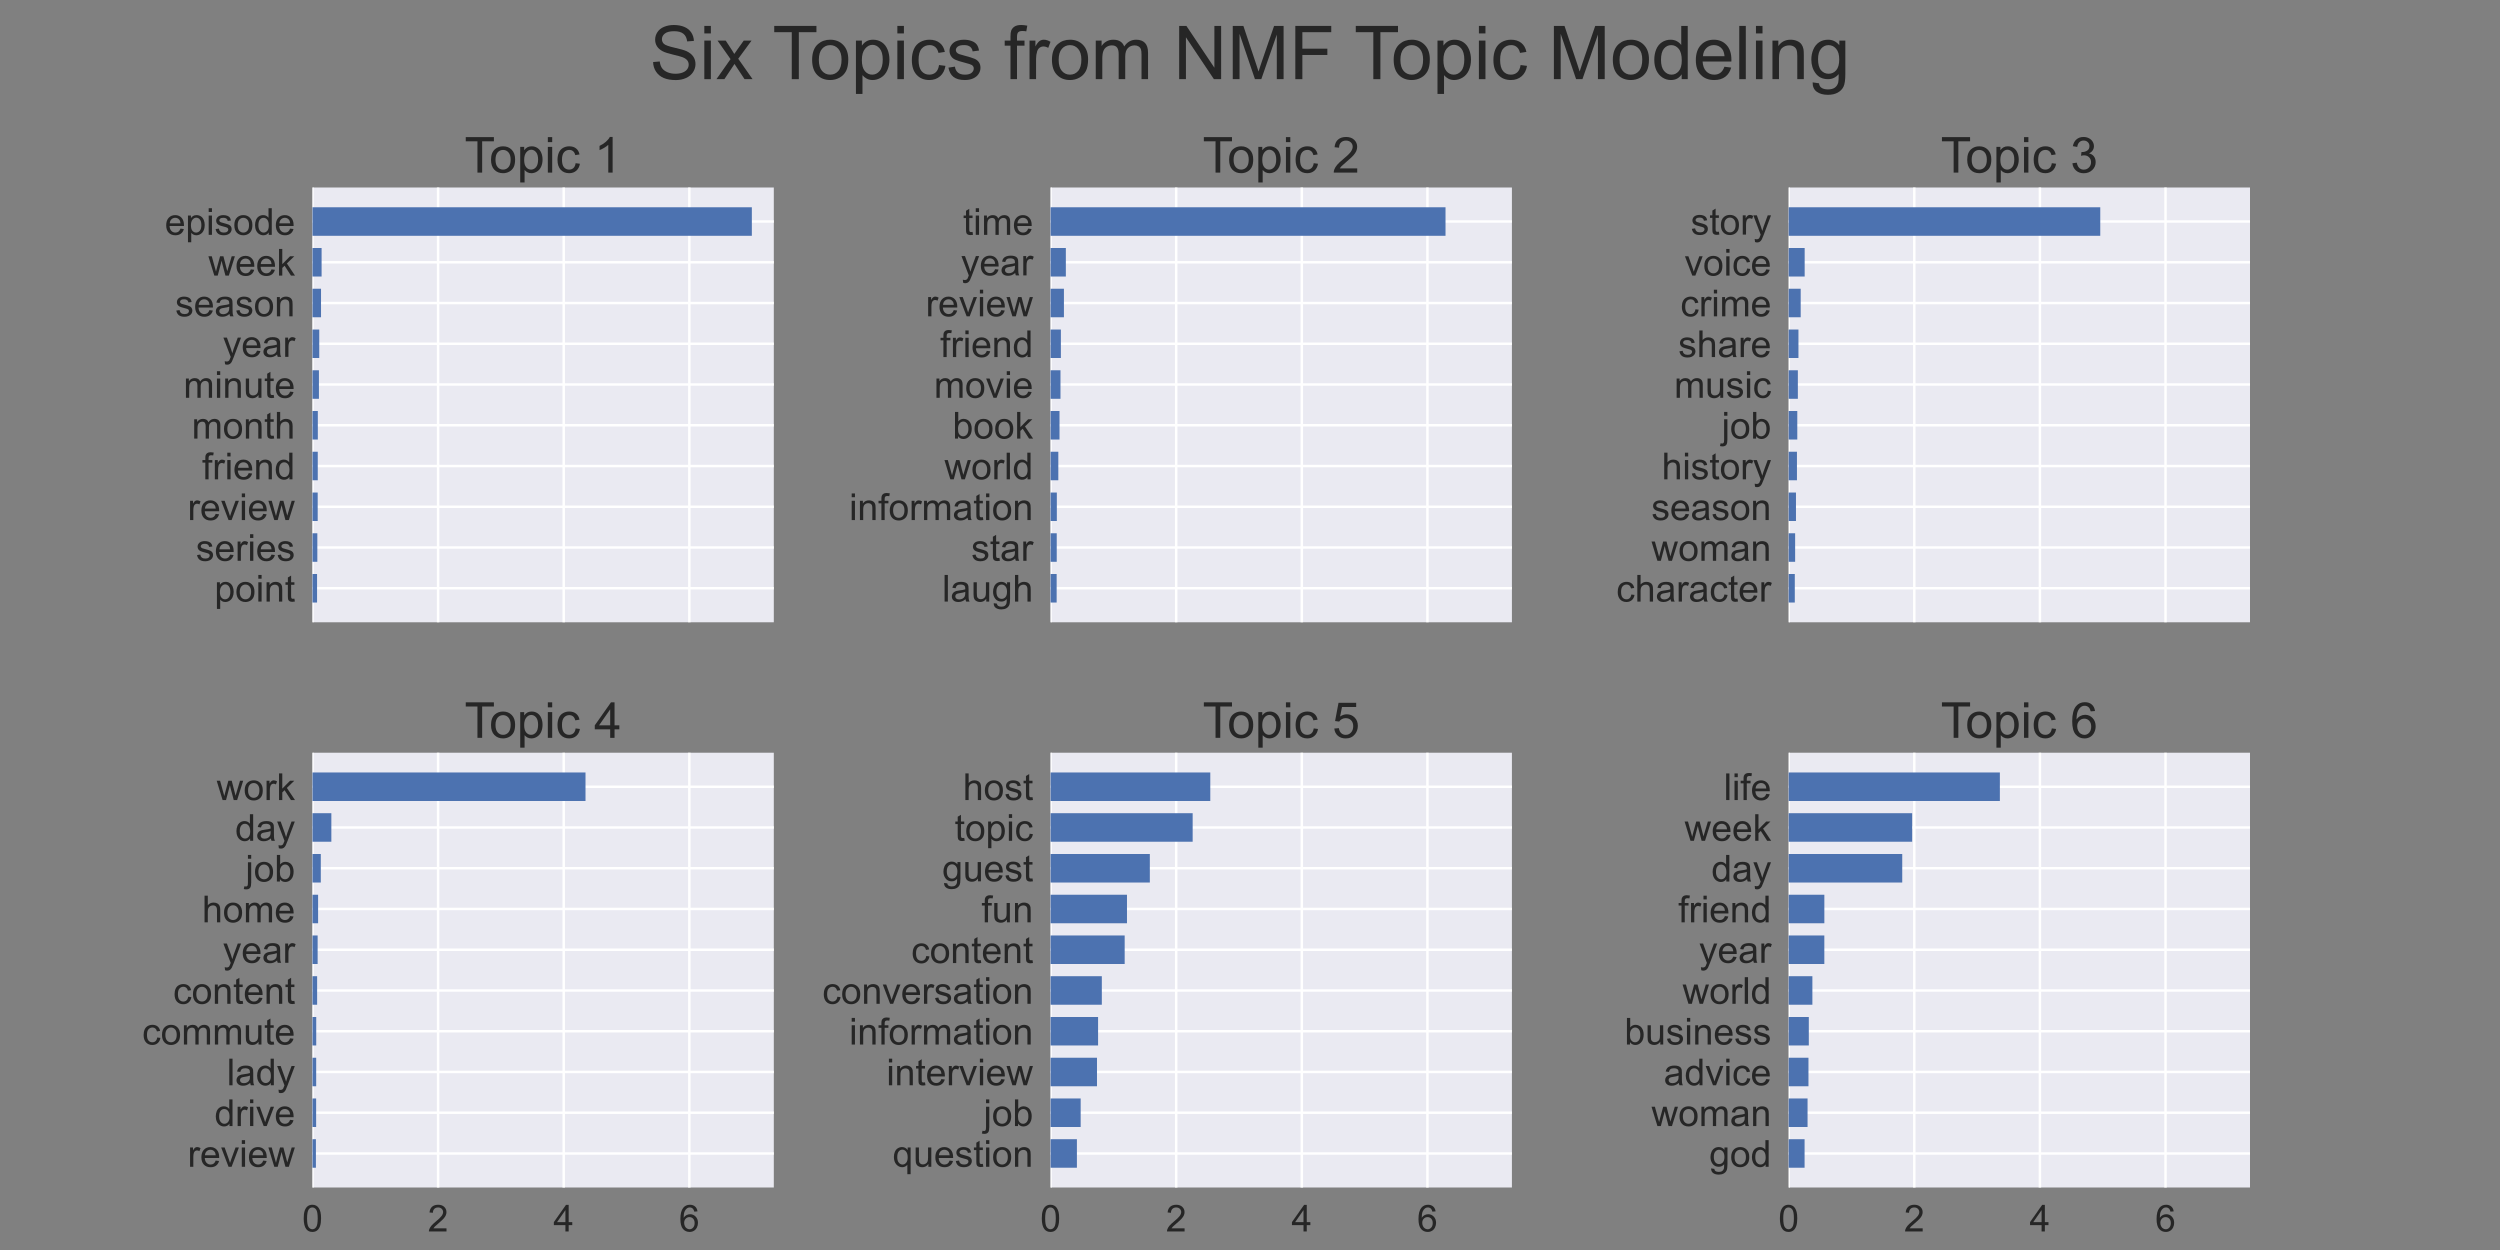 <?xml version="1.0" encoding="utf-8" standalone="no"?>
<!DOCTYPE svg PUBLIC "-//W3C//DTD SVG 1.1//EN"
  "http://www.w3.org/Graphics/SVG/1.1/DTD/svg11.dtd">
<!-- Created with matplotlib (https://matplotlib.org/) -->
<svg height="504pt" version="1.1" viewBox="0 0 1008 504" width="1008pt" xmlns="http://www.w3.org/2000/svg" xmlns:xlink="http://www.w3.org/1999/xlink">
 <rect x="0" y="0" width="1008" height="504" fill="#808080" stroke="none"/>
 <defs>
  <style type="text/css">*{stroke-linecap:butt;stroke-linejoin:round;}</style>
 </defs>
 <g id="figure_1">
  <g id="patch_1">
   <path d="M 0 504 
L 1008 504 
L 1008 0 
L 0 0 
z
" style="fill:none;"/>
  </g>
  <g id="axes_1">
   <g id="patch_2">
    <path d="M 126 250.904 
L 312 250.904 
L 312 75.6 
L 126 75.6 
z
" style="fill:#eaeaf2;"/>
   </g>
   <g id="matplotlib.axis_1">
    <g id="xtick_1">
     <g id="line2d_1">
      <path clip-path="url(#p8405c293f8)" d="M 126 250.904 
L 126 75.6 
" style="fill:none;stroke:#ffffff;stroke-linecap:round;"/>
     </g>
     <g id="line2d_2"/>
    </g>
    <g id="xtick_2">
     <g id="line2d_3">
      <path clip-path="url(#p8405c293f8)" d="M 176.646 250.904 
L 176.646 75.6 
" style="fill:none;stroke:#ffffff;stroke-linecap:round;"/>
     </g>
     <g id="line2d_4"/>
    </g>
    <g id="xtick_3">
     <g id="line2d_5">
      <path clip-path="url(#p8405c293f8)" d="M 227.292 250.904 
L 227.292 75.6 
" style="fill:none;stroke:#ffffff;stroke-linecap:round;"/>
     </g>
     <g id="line2d_6"/>
    </g>
    <g id="xtick_4">
     <g id="line2d_7">
      <path clip-path="url(#p8405c293f8)" d="M 277.937 250.904 
L 277.937 75.6 
" style="fill:none;stroke:#ffffff;stroke-linecap:round;"/>
     </g>
     <g id="line2d_8"/>
    </g>
   </g>
   <g id="matplotlib.axis_2">
    <g id="ytick_1">
     <g id="line2d_9">
      <path clip-path="url(#p8405c293f8)" d="M 126 89.319 
L 312 89.319 
" style="fill:none;stroke:#ffffff;stroke-linecap:round;"/>
     </g>
     <g id="line2d_10"/>
     <g id="text_1">
      <!-- episode -->
      <g style="fill:#262626;" transform="translate(66.46 94.687)scale(0.15 -0.15)">
       <defs>
        <path d="M 42.094 16.703 
L 51.172 15.578 
Q 49.031 7.625 43.219 3.219 
Q 37.406 -1.172 28.375 -1.172 
Q 17 -1.172 10.328 5.828 
Q 3.656 12.844 3.656 25.484 
Q 3.656 38.578 10.391 45.797 
Q 17.141 53.031 27.875 53.031 
Q 38.281 53.031 44.875 45.953 
Q 51.469 38.875 51.469 26.031 
Q 51.469 25.25 51.422 23.688 
L 12.75 23.688 
Q 13.234 15.141 17.578 10.594 
Q 21.922 6.062 28.422 6.062 
Q 33.25 6.062 36.672 8.594 
Q 40.094 11.141 42.094 16.703 
z
M 13.234 30.906 
L 42.188 30.906 
Q 41.609 37.453 38.875 40.719 
Q 34.672 45.797 27.984 45.797 
Q 21.922 45.797 17.797 41.75 
Q 13.672 37.703 13.234 30.906 
z
" id="ArialMT-101"/>
        <path d="M 6.594 -19.875 
L 6.594 51.859 
L 14.594 51.859 
L 14.594 45.125 
Q 17.438 49.078 21 51.047 
Q 24.562 53.031 29.641 53.031 
Q 36.281 53.031 41.359 49.609 
Q 46.438 46.188 49.016 39.953 
Q 51.609 33.734 51.609 26.312 
Q 51.609 18.359 48.75 11.984 
Q 45.906 5.609 40.453 2.219 
Q 35.016 -1.172 29 -1.172 
Q 24.609 -1.172 21.109 0.688 
Q 17.625 2.547 15.375 5.375 
L 15.375 -19.875 
z
M 14.547 25.641 
Q 14.547 15.625 18.594 10.844 
Q 22.656 6.062 28.422 6.062 
Q 34.281 6.062 38.453 11.016 
Q 42.625 15.969 42.625 26.375 
Q 42.625 36.281 38.547 41.203 
Q 34.469 46.141 28.812 46.141 
Q 23.188 46.141 18.859 40.891 
Q 14.547 35.641 14.547 25.641 
z
" id="ArialMT-112"/>
        <path d="M 6.641 61.469 
L 6.641 71.578 
L 15.438 71.578 
L 15.438 61.469 
z
M 6.641 0 
L 6.641 51.859 
L 15.438 51.859 
L 15.438 0 
z
" id="ArialMT-105"/>
        <path d="M 3.078 15.484 
L 11.766 16.844 
Q 12.5 11.625 15.844 8.844 
Q 19.188 6.062 25.203 6.062 
Q 31.25 6.062 34.172 8.516 
Q 37.109 10.984 37.109 14.312 
Q 37.109 17.281 34.516 19 
Q 32.719 20.172 25.531 21.969 
Q 15.875 24.422 12.141 26.203 
Q 8.406 27.984 6.469 31.125 
Q 4.547 34.281 4.547 38.094 
Q 4.547 41.547 6.125 44.5 
Q 7.719 47.469 10.453 49.422 
Q 12.5 50.922 16.031 51.969 
Q 19.578 53.031 23.641 53.031 
Q 29.734 53.031 34.344 51.266 
Q 38.969 49.516 41.156 46.5 
Q 43.359 43.5 44.188 38.484 
L 35.594 37.312 
Q 35.016 41.312 32.203 43.547 
Q 29.391 45.797 24.266 45.797 
Q 18.219 45.797 15.625 43.797 
Q 13.031 41.797 13.031 39.109 
Q 13.031 37.406 14.109 36.031 
Q 15.188 34.625 17.484 33.688 
Q 18.797 33.203 25.25 31.453 
Q 34.578 28.953 38.25 27.359 
Q 41.938 25.781 44.031 22.75 
Q 46.141 19.734 46.141 15.234 
Q 46.141 10.844 43.578 6.953 
Q 41.016 3.078 36.172 0.953 
Q 31.344 -1.172 25.25 -1.172 
Q 15.141 -1.172 9.844 3.031 
Q 4.547 7.234 3.078 15.484 
z
" id="ArialMT-115"/>
        <path d="M 3.328 25.922 
Q 3.328 40.328 11.328 47.266 
Q 18.016 53.031 27.641 53.031 
Q 38.328 53.031 45.109 46.016 
Q 51.906 39.016 51.906 26.656 
Q 51.906 16.656 48.906 10.906 
Q 45.906 5.172 40.156 2 
Q 34.422 -1.172 27.641 -1.172 
Q 16.75 -1.172 10.031 5.812 
Q 3.328 12.797 3.328 25.922 
z
M 12.359 25.922 
Q 12.359 15.969 16.703 11.016 
Q 21.047 6.062 27.641 6.062 
Q 34.188 6.062 38.531 11.031 
Q 42.875 16.016 42.875 26.219 
Q 42.875 35.844 38.5 40.797 
Q 34.125 45.75 27.641 45.75 
Q 21.047 45.75 16.703 40.812 
Q 12.359 35.891 12.359 25.922 
z
" id="ArialMT-111"/>
        <path d="M 40.234 0 
L 40.234 6.547 
Q 35.297 -1.172 25.734 -1.172 
Q 19.531 -1.172 14.328 2.25 
Q 9.125 5.672 6.266 11.797 
Q 3.422 17.922 3.422 25.875 
Q 3.422 33.641 6 39.969 
Q 8.594 46.297 13.766 49.656 
Q 18.953 53.031 25.344 53.031 
Q 30.031 53.031 33.688 51.047 
Q 37.359 49.078 39.656 45.906 
L 39.656 71.578 
L 48.391 71.578 
L 48.391 0 
z
M 12.453 25.875 
Q 12.453 15.922 16.641 10.984 
Q 20.844 6.062 26.562 6.062 
Q 32.328 6.062 36.344 10.766 
Q 40.375 15.484 40.375 25.141 
Q 40.375 35.797 36.266 40.766 
Q 32.172 45.75 26.172 45.75 
Q 20.312 45.75 16.375 40.969 
Q 12.453 36.188 12.453 25.875 
z
" id="ArialMT-100"/>
       </defs>
       <use xlink:href="#ArialMT-101"/>
       <use x="55.615" xlink:href="#ArialMT-112"/>
       <use x="111.23" xlink:href="#ArialMT-105"/>
       <use x="133.447" xlink:href="#ArialMT-115"/>
       <use x="183.447" xlink:href="#ArialMT-111"/>
       <use x="239.062" xlink:href="#ArialMT-100"/>
       <use x="294.678" xlink:href="#ArialMT-101"/>
      </g>
     </g>
    </g>
    <g id="ytick_2">
     <g id="line2d_11">
      <path clip-path="url(#p8405c293f8)" d="M 126 105.748 
L 312 105.748 
" style="fill:none;stroke:#ffffff;stroke-linecap:round;"/>
     </g>
     <g id="line2d_12"/>
     <g id="text_2">
      <!-- week -->
      <g style="fill:#262626;" transform="translate(83.984 111.117)scale(0.15 -0.15)">
       <defs>
        <path d="M 16.156 0 
L 0.297 51.859 
L 9.375 51.859 
L 17.625 21.922 
L 20.703 10.797 
Q 20.906 11.625 23.391 21.484 
L 31.641 51.859 
L 40.672 51.859 
L 48.438 21.781 
L 51.031 11.859 
L 54 21.875 
L 62.891 51.859 
L 71.438 51.859 
L 55.219 0 
L 46.094 0 
L 37.844 31.062 
L 35.844 39.891 
L 25.344 0 
z
" id="ArialMT-119"/>
        <path d="M 6.641 0 
L 6.641 71.578 
L 15.438 71.578 
L 15.438 30.766 
L 36.234 51.859 
L 47.609 51.859 
L 27.781 32.625 
L 49.609 0 
L 38.766 0 
L 21.625 26.516 
L 15.438 20.562 
L 15.438 0 
z
" id="ArialMT-107"/>
       </defs>
       <use xlink:href="#ArialMT-119"/>
       <use x="72.217" xlink:href="#ArialMT-101"/>
       <use x="127.832" xlink:href="#ArialMT-101"/>
       <use x="183.447" xlink:href="#ArialMT-107"/>
      </g>
     </g>
    </g>
    <g id="ytick_3">
     <g id="line2d_13">
      <path clip-path="url(#p8405c293f8)" d="M 126 122.178 
L 312 122.178 
" style="fill:none;stroke:#ffffff;stroke-linecap:round;"/>
     </g>
     <g id="line2d_14"/>
     <g id="text_3">
      <!-- season -->
      <g style="fill:#262626;" transform="translate(70.634 127.546)scale(0.15 -0.15)">
       <defs>
        <path d="M 40.438 6.391 
Q 35.547 2.25 31.031 0.531 
Q 26.516 -1.172 21.344 -1.172 
Q 12.797 -1.172 8.203 3 
Q 3.609 7.172 3.609 13.672 
Q 3.609 17.484 5.344 20.625 
Q 7.078 23.781 9.891 25.688 
Q 12.703 27.594 16.219 28.562 
Q 18.797 29.25 24.031 29.891 
Q 34.672 31.156 39.703 32.906 
Q 39.75 34.719 39.75 35.203 
Q 39.75 40.578 37.25 42.781 
Q 33.891 45.75 27.25 45.75 
Q 21.047 45.75 18.094 43.578 
Q 15.141 41.406 13.719 35.891 
L 5.125 37.062 
Q 6.297 42.578 8.984 45.969 
Q 11.672 49.359 16.75 51.188 
Q 21.828 53.031 28.516 53.031 
Q 35.156 53.031 39.297 51.469 
Q 43.453 49.906 45.406 47.531 
Q 47.359 45.172 48.141 41.547 
Q 48.578 39.312 48.578 33.453 
L 48.578 21.734 
Q 48.578 9.469 49.141 6.219 
Q 49.703 2.984 51.375 0 
L 42.188 0 
Q 40.828 2.734 40.438 6.391 
z
M 39.703 26.031 
Q 34.906 24.078 25.344 22.703 
Q 19.922 21.922 17.672 20.938 
Q 15.438 19.969 14.203 18.094 
Q 12.984 16.219 12.984 13.922 
Q 12.984 10.406 15.641 8.062 
Q 18.312 5.719 23.438 5.719 
Q 28.516 5.719 32.469 7.938 
Q 36.422 10.156 38.281 14.016 
Q 39.703 17 39.703 22.797 
z
" id="ArialMT-97"/>
        <path d="M 6.594 0 
L 6.594 51.859 
L 14.5 51.859 
L 14.5 44.484 
Q 20.219 53.031 31 53.031 
Q 35.688 53.031 39.625 51.344 
Q 43.562 49.656 45.516 46.922 
Q 47.469 44.188 48.25 40.438 
Q 48.734 37.984 48.734 31.891 
L 48.734 0 
L 39.938 0 
L 39.938 31.547 
Q 39.938 36.922 38.906 39.578 
Q 37.891 42.234 35.281 43.812 
Q 32.672 45.406 29.156 45.406 
Q 23.531 45.406 19.453 41.844 
Q 15.375 38.281 15.375 28.328 
L 15.375 0 
z
" id="ArialMT-110"/>
       </defs>
       <use xlink:href="#ArialMT-115"/>
       <use x="50" xlink:href="#ArialMT-101"/>
       <use x="105.615" xlink:href="#ArialMT-97"/>
       <use x="161.23" xlink:href="#ArialMT-115"/>
       <use x="211.23" xlink:href="#ArialMT-111"/>
       <use x="266.846" xlink:href="#ArialMT-110"/>
      </g>
     </g>
    </g>
    <g id="ytick_4">
     <g id="line2d_15">
      <path clip-path="url(#p8405c293f8)" d="M 126 138.608 
L 312 138.608 
" style="fill:none;stroke:#ffffff;stroke-linecap:round;"/>
     </g>
     <g id="line2d_16"/>
     <g id="text_4">
      <!-- year -->
      <g style="fill:#262626;" transform="translate(89.823 143.888)scale(0.15 -0.15)">
       <defs>
        <path d="M 6.203 -19.969 
L 5.219 -11.719 
Q 8.109 -12.5 10.25 -12.5 
Q 13.188 -12.5 14.938 -11.516 
Q 16.703 -10.547 17.828 -8.797 
Q 18.656 -7.469 20.516 -2.25 
Q 20.75 -1.516 21.297 -0.094 
L 1.609 51.859 
L 11.078 51.859 
L 21.875 21.828 
Q 23.969 16.109 25.641 9.812 
Q 27.156 15.875 29.25 21.625 
L 40.328 51.859 
L 49.125 51.859 
L 29.391 -0.875 
Q 26.219 -9.422 24.469 -12.641 
Q 22.125 -17 19.094 -19.016 
Q 16.062 -21.047 11.859 -21.047 
Q 9.328 -21.047 6.203 -19.969 
z
" id="ArialMT-121"/>
        <path d="M 6.5 0 
L 6.5 51.859 
L 14.406 51.859 
L 14.406 44 
Q 17.438 49.516 20 51.266 
Q 22.562 53.031 25.641 53.031 
Q 30.078 53.031 34.672 50.203 
L 31.641 42.047 
Q 28.422 43.953 25.203 43.953 
Q 22.312 43.953 20.016 42.219 
Q 17.719 40.484 16.75 37.406 
Q 15.281 32.719 15.281 27.156 
L 15.281 0 
z
" id="ArialMT-114"/>
       </defs>
       <use xlink:href="#ArialMT-121"/>
       <use x="50" xlink:href="#ArialMT-101"/>
       <use x="105.615" xlink:href="#ArialMT-97"/>
       <use x="161.23" xlink:href="#ArialMT-114"/>
      </g>
     </g>
    </g>
    <g id="ytick_5">
     <g id="line2d_17">
      <path clip-path="url(#p8405c293f8)" d="M 126 155.037 
L 312 155.037 
" style="fill:none;stroke:#ffffff;stroke-linecap:round;"/>
     </g>
     <g id="line2d_18"/>
     <g id="text_5">
      <!-- minute -->
      <g style="fill:#262626;" transform="translate(73.981 160.406)scale(0.15 -0.15)">
       <defs>
        <path d="M 6.594 0 
L 6.594 51.859 
L 14.453 51.859 
L 14.453 44.578 
Q 16.891 48.391 20.938 50.703 
Q 25 53.031 30.172 53.031 
Q 35.938 53.031 39.625 50.641 
Q 43.312 48.25 44.828 43.953 
Q 50.984 53.031 60.844 53.031 
Q 68.562 53.031 72.703 48.75 
Q 76.859 44.484 76.859 35.594 
L 76.859 0 
L 68.109 0 
L 68.109 32.672 
Q 68.109 37.938 67.25 40.25 
Q 66.406 42.578 64.156 43.984 
Q 61.922 45.406 58.891 45.406 
Q 53.422 45.406 49.797 41.766 
Q 46.188 38.141 46.188 30.125 
L 46.188 0 
L 37.406 0 
L 37.406 33.688 
Q 37.406 39.547 35.25 42.469 
Q 33.109 45.406 28.219 45.406 
Q 24.516 45.406 21.359 43.453 
Q 18.219 41.5 16.797 37.734 
Q 15.375 33.984 15.375 26.906 
L 15.375 0 
z
" id="ArialMT-109"/>
        <path d="M 40.578 0 
L 40.578 7.625 
Q 34.516 -1.172 24.125 -1.172 
Q 19.531 -1.172 15.547 0.578 
Q 11.578 2.344 9.641 5 
Q 7.719 7.672 6.938 11.531 
Q 6.391 14.109 6.391 19.734 
L 6.391 51.859 
L 15.188 51.859 
L 15.188 23.094 
Q 15.188 16.219 15.719 13.812 
Q 16.547 10.359 19.234 8.375 
Q 21.922 6.391 25.875 6.391 
Q 29.828 6.391 33.297 8.422 
Q 36.766 10.453 38.203 13.938 
Q 39.656 17.438 39.656 24.078 
L 39.656 51.859 
L 48.438 51.859 
L 48.438 0 
z
" id="ArialMT-117"/>
        <path d="M 25.781 7.859 
L 27.047 0.094 
Q 23.344 -0.688 20.406 -0.688 
Q 15.625 -0.688 12.984 0.828 
Q 10.359 2.344 9.281 4.812 
Q 8.203 7.281 8.203 15.188 
L 8.203 45.016 
L 1.766 45.016 
L 1.766 51.859 
L 8.203 51.859 
L 8.203 64.703 
L 16.938 69.969 
L 16.938 51.859 
L 25.781 51.859 
L 25.781 45.016 
L 16.938 45.016 
L 16.938 14.703 
Q 16.938 10.938 17.406 9.859 
Q 17.875 8.797 18.922 8.156 
Q 19.969 7.516 21.922 7.516 
Q 23.391 7.516 25.781 7.859 
z
" id="ArialMT-116"/>
       </defs>
       <use xlink:href="#ArialMT-109"/>
       <use x="83.301" xlink:href="#ArialMT-105"/>
       <use x="105.518" xlink:href="#ArialMT-110"/>
       <use x="161.133" xlink:href="#ArialMT-117"/>
       <use x="216.748" xlink:href="#ArialMT-116"/>
       <use x="244.531" xlink:href="#ArialMT-101"/>
      </g>
     </g>
    </g>
    <g id="ytick_6">
     <g id="line2d_19">
      <path clip-path="url(#p8405c293f8)" d="M 126 171.467 
L 312 171.467 
" style="fill:none;stroke:#ffffff;stroke-linecap:round;"/>
     </g>
     <g id="line2d_20"/>
     <g id="text_6">
      <!-- month -->
      <g style="fill:#262626;" transform="translate(77.314 176.835)scale(0.15 -0.15)">
       <defs>
        <path d="M 6.594 0 
L 6.594 71.578 
L 15.375 71.578 
L 15.375 45.906 
Q 21.531 53.031 30.906 53.031 
Q 36.672 53.031 40.922 50.75 
Q 45.172 48.484 47 44.484 
Q 48.828 40.484 48.828 32.859 
L 48.828 0 
L 40.047 0 
L 40.047 32.859 
Q 40.047 39.453 37.188 42.453 
Q 34.328 45.453 29.109 45.453 
Q 25.203 45.453 21.75 43.422 
Q 18.312 41.406 16.844 37.938 
Q 15.375 34.469 15.375 28.375 
L 15.375 0 
z
" id="ArialMT-104"/>
       </defs>
       <use xlink:href="#ArialMT-109"/>
       <use x="83.301" xlink:href="#ArialMT-111"/>
       <use x="138.916" xlink:href="#ArialMT-110"/>
       <use x="194.531" xlink:href="#ArialMT-116"/>
       <use x="222.314" xlink:href="#ArialMT-104"/>
      </g>
     </g>
    </g>
    <g id="ytick_7">
     <g id="line2d_21">
      <path clip-path="url(#p8405c293f8)" d="M 126 187.897 
L 312 187.897 
" style="fill:none;stroke:#ffffff;stroke-linecap:round;"/>
     </g>
     <g id="line2d_22"/>
     <g id="text_7">
      <!-- friend -->
      <g style="fill:#262626;" transform="translate(81.481 193.265)scale(0.15 -0.15)">
       <defs>
        <path d="M 8.688 0 
L 8.688 45.016 
L 0.922 45.016 
L 0.922 51.859 
L 8.688 51.859 
L 8.688 57.375 
Q 8.688 62.594 9.625 65.141 
Q 10.891 68.562 14.078 70.672 
Q 17.281 72.797 23.047 72.797 
Q 26.766 72.797 31.25 71.922 
L 29.938 64.266 
Q 27.203 64.75 24.75 64.75 
Q 20.75 64.75 19.094 63.031 
Q 17.438 61.328 17.438 56.641 
L 17.438 51.859 
L 27.547 51.859 
L 27.547 45.016 
L 17.438 45.016 
L 17.438 0 
z
" id="ArialMT-102"/>
       </defs>
       <use xlink:href="#ArialMT-102"/>
       <use x="27.783" xlink:href="#ArialMT-114"/>
       <use x="61.084" xlink:href="#ArialMT-105"/>
       <use x="83.301" xlink:href="#ArialMT-101"/>
       <use x="138.916" xlink:href="#ArialMT-110"/>
       <use x="194.531" xlink:href="#ArialMT-100"/>
      </g>
     </g>
    </g>
    <g id="ytick_8">
     <g id="line2d_23">
      <path clip-path="url(#p8405c293f8)" d="M 126 204.326 
L 312 204.326 
" style="fill:none;stroke:#ffffff;stroke-linecap:round;"/>
     </g>
     <g id="line2d_24"/>
     <g id="text_8">
      <!-- review -->
      <g style="fill:#262626;" transform="translate(75.657 209.695)scale(0.15 -0.15)">
       <defs>
        <path d="M 21 0 
L 1.266 51.859 
L 10.547 51.859 
L 21.688 20.797 
Q 23.484 15.766 25 10.359 
Q 26.172 14.453 28.266 20.219 
L 39.797 51.859 
L 48.828 51.859 
L 29.203 0 
z
" id="ArialMT-118"/>
       </defs>
       <use xlink:href="#ArialMT-114"/>
       <use x="33.301" xlink:href="#ArialMT-101"/>
       <use x="88.916" xlink:href="#ArialMT-118"/>
       <use x="138.916" xlink:href="#ArialMT-105"/>
       <use x="161.133" xlink:href="#ArialMT-101"/>
       <use x="216.748" xlink:href="#ArialMT-119"/>
      </g>
     </g>
    </g>
    <g id="ytick_9">
     <g id="line2d_25">
      <path clip-path="url(#p8405c293f8)" d="M 126 220.756 
L 312 220.756 
" style="fill:none;stroke:#ffffff;stroke-linecap:round;"/>
     </g>
     <g id="line2d_26"/>
     <g id="text_9">
      <!-- series -->
      <g style="fill:#262626;" transform="translate(78.99 226.124)scale(0.15 -0.15)">
       <use xlink:href="#ArialMT-115"/>
       <use x="50" xlink:href="#ArialMT-101"/>
       <use x="105.615" xlink:href="#ArialMT-114"/>
       <use x="138.916" xlink:href="#ArialMT-105"/>
       <use x="161.133" xlink:href="#ArialMT-101"/>
       <use x="216.748" xlink:href="#ArialMT-115"/>
      </g>
     </g>
    </g>
    <g id="ytick_10">
     <g id="line2d_27">
      <path clip-path="url(#p8405c293f8)" d="M 126 237.186 
L 312 237.186 
" style="fill:none;stroke:#ffffff;stroke-linecap:round;"/>
     </g>
     <g id="line2d_28"/>
     <g id="text_10">
      <!-- point -->
      <g style="fill:#262626;" transform="translate(86.476 242.554)scale(0.15 -0.15)">
       <use xlink:href="#ArialMT-112"/>
       <use x="55.615" xlink:href="#ArialMT-111"/>
       <use x="111.23" xlink:href="#ArialMT-105"/>
       <use x="133.447" xlink:href="#ArialMT-110"/>
       <use x="189.062" xlink:href="#ArialMT-116"/>
      </g>
     </g>
    </g>
   </g>
   <g id="patch_3">
    <path clip-path="url(#p8405c293f8)" d="M 126 83.568 
L 303.143 83.568 
L 303.143 95.069 
L 126 95.069 
z
" style="fill:#4c72b0;"/>
   </g>
   <g id="patch_4">
    <path clip-path="url(#p8405c293f8)" d="M 126 99.998 
L 129.67 99.998 
L 129.67 111.499 
L 126 111.499 
z
" style="fill:#4c72b0;"/>
   </g>
   <g id="patch_5">
    <path clip-path="url(#p8405c293f8)" d="M 126 116.428 
L 129.435 116.428 
L 129.435 127.928 
L 126 127.928 
z
" style="fill:#4c72b0;"/>
   </g>
   <g id="patch_6">
    <path clip-path="url(#p8405c293f8)" d="M 126 132.857 
L 128.72 132.857 
L 128.72 144.358 
L 126 144.358 
z
" style="fill:#4c72b0;"/>
   </g>
   <g id="patch_7">
    <path clip-path="url(#p8405c293f8)" d="M 126 149.287 
L 128.591 149.287 
L 128.591 160.788 
L 126 160.788 
z
" style="fill:#4c72b0;"/>
   </g>
   <g id="patch_8">
    <path clip-path="url(#p8405c293f8)" d="M 126 165.717 
L 128.146 165.717 
L 128.146 177.217 
L 126 177.217 
z
" style="fill:#4c72b0;"/>
   </g>
   <g id="patch_9">
    <path clip-path="url(#p8405c293f8)" d="M 126 182.146 
L 128.122 182.146 
L 128.122 193.647 
L 126 193.647 
z
" style="fill:#4c72b0;"/>
   </g>
   <g id="patch_10">
    <path clip-path="url(#p8405c293f8)" d="M 126 198.576 
L 128.093 198.576 
L 128.093 210.077 
L 126 210.077 
z
" style="fill:#4c72b0;"/>
   </g>
   <g id="patch_11">
    <path clip-path="url(#p8405c293f8)" d="M 126 215.006 
L 127.948 215.006 
L 127.948 226.506 
L 126 226.506 
z
" style="fill:#4c72b0;"/>
   </g>
   <g id="patch_12">
    <path clip-path="url(#p8405c293f8)" d="M 126 231.435 
L 127.838 231.435 
L 127.838 242.936 
L 126 242.936 
z
" style="fill:#4c72b0;"/>
   </g>
   <g id="patch_13">
    <path d="M 126 250.904 
L 312 250.904 
" style="fill:none;"/>
   </g>
   <g id="text_11">
    <!-- Topic 1 -->
    <g style="fill:#262626;" transform="translate(187.322 69.6)scale(0.2 -0.2)">
     <defs>
      <path d="M 25.922 0 
L 25.922 63.141 
L 2.344 63.141 
L 2.344 71.578 
L 59.078 71.578 
L 59.078 63.141 
L 35.406 63.141 
L 35.406 0 
z
" id="ArialMT-84"/>
      <path d="M 40.438 19 
L 49.078 17.875 
Q 47.656 8.938 41.812 3.875 
Q 35.984 -1.172 27.484 -1.172 
Q 16.844 -1.172 10.375 5.781 
Q 3.906 12.75 3.906 25.734 
Q 3.906 34.125 6.688 40.422 
Q 9.469 46.734 15.156 49.875 
Q 20.844 53.031 27.547 53.031 
Q 35.984 53.031 41.359 48.75 
Q 46.734 44.484 48.25 36.625 
L 39.703 35.297 
Q 38.484 40.531 35.375 43.156 
Q 32.281 45.797 27.875 45.797 
Q 21.234 45.797 17.078 41.031 
Q 12.938 36.281 12.938 25.984 
Q 12.938 15.531 16.938 10.797 
Q 20.953 6.062 27.391 6.062 
Q 32.562 6.062 36.031 9.234 
Q 39.5 12.406 40.438 19 
z
" id="ArialMT-99"/>
      <path id="ArialMT-32"/>
      <path d="M 37.25 0 
L 28.469 0 
L 28.469 56 
Q 25.297 52.984 20.141 49.953 
Q 14.984 46.922 10.891 45.406 
L 10.891 53.906 
Q 18.266 57.375 23.781 62.297 
Q 29.297 67.234 31.594 71.875 
L 37.25 71.875 
z
" id="ArialMT-49"/>
     </defs>
     <use xlink:href="#ArialMT-84"/>
     <use x="49.959" xlink:href="#ArialMT-111"/>
     <use x="105.574" xlink:href="#ArialMT-112"/>
     <use x="161.189" xlink:href="#ArialMT-105"/>
     <use x="183.406" xlink:href="#ArialMT-99"/>
     <use x="233.406" xlink:href="#ArialMT-32"/>
     <use x="261.189" xlink:href="#ArialMT-49"/>
    </g>
   </g>
  </g>
  <g id="axes_2">
   <g id="patch_14">
    <path d="M 423.6 250.904 
L 609.6 250.904 
L 609.6 75.6 
L 423.6 75.6 
z
" style="fill:#eaeaf2;"/>
   </g>
   <g id="matplotlib.axis_3">
    <g id="xtick_5">
     <g id="line2d_29">
      <path clip-path="url(#pd3b2043990)" d="M 423.6 250.904 
L 423.6 75.6 
" style="fill:none;stroke:#ffffff;stroke-linecap:round;"/>
     </g>
     <g id="line2d_30"/>
    </g>
    <g id="xtick_6">
     <g id="line2d_31">
      <path clip-path="url(#pd3b2043990)" d="M 474.246 250.904 
L 474.246 75.6 
" style="fill:none;stroke:#ffffff;stroke-linecap:round;"/>
     </g>
     <g id="line2d_32"/>
    </g>
    <g id="xtick_7">
     <g id="line2d_33">
      <path clip-path="url(#pd3b2043990)" d="M 524.892 250.904 
L 524.892 75.6 
" style="fill:none;stroke:#ffffff;stroke-linecap:round;"/>
     </g>
     <g id="line2d_34"/>
    </g>
    <g id="xtick_8">
     <g id="line2d_35">
      <path clip-path="url(#pd3b2043990)" d="M 575.537 250.904 
L 575.537 75.6 
" style="fill:none;stroke:#ffffff;stroke-linecap:round;"/>
     </g>
     <g id="line2d_36"/>
    </g>
   </g>
   <g id="matplotlib.axis_4">
    <g id="ytick_11">
     <g id="line2d_37">
      <path clip-path="url(#pd3b2043990)" d="M 423.6 89.319 
L 609.6 89.319 
" style="fill:none;stroke:#ffffff;stroke-linecap:round;"/>
     </g>
     <g id="line2d_38"/>
     <g id="text_12">
      <!-- time -->
      <g style="fill:#262626;" transform="translate(388.264 94.687)scale(0.15 -0.15)">
       <use xlink:href="#ArialMT-116"/>
       <use x="27.783" xlink:href="#ArialMT-105"/>
       <use x="50" xlink:href="#ArialMT-109"/>
       <use x="133.301" xlink:href="#ArialMT-101"/>
      </g>
     </g>
    </g>
    <g id="ytick_12">
     <g id="line2d_39">
      <path clip-path="url(#pd3b2043990)" d="M 423.6 105.748 
L 609.6 105.748 
" style="fill:none;stroke:#ffffff;stroke-linecap:round;"/>
     </g>
     <g id="line2d_40"/>
     <g id="text_13">
      <!-- year -->
      <g style="fill:#262626;" transform="translate(387.423 111.029)scale(0.15 -0.15)">
       <use xlink:href="#ArialMT-121"/>
       <use x="50" xlink:href="#ArialMT-101"/>
       <use x="105.615" xlink:href="#ArialMT-97"/>
       <use x="161.23" xlink:href="#ArialMT-114"/>
      </g>
     </g>
    </g>
    <g id="ytick_13">
     <g id="line2d_41">
      <path clip-path="url(#pd3b2043990)" d="M 423.6 122.178 
L 609.6 122.178 
" style="fill:none;stroke:#ffffff;stroke-linecap:round;"/>
     </g>
     <g id="line2d_42"/>
     <g id="text_14">
      <!-- review -->
      <g style="fill:#262626;" transform="translate(373.257 127.546)scale(0.15 -0.15)">
       <use xlink:href="#ArialMT-114"/>
       <use x="33.301" xlink:href="#ArialMT-101"/>
       <use x="88.916" xlink:href="#ArialMT-118"/>
       <use x="138.916" xlink:href="#ArialMT-105"/>
       <use x="161.133" xlink:href="#ArialMT-101"/>
       <use x="216.748" xlink:href="#ArialMT-119"/>
      </g>
     </g>
    </g>
    <g id="ytick_14">
     <g id="line2d_43">
      <path clip-path="url(#pd3b2043990)" d="M 423.6 138.608 
L 609.6 138.608 
" style="fill:none;stroke:#ffffff;stroke-linecap:round;"/>
     </g>
     <g id="line2d_44"/>
     <g id="text_15">
      <!-- friend -->
      <g style="fill:#262626;" transform="translate(379.081 143.976)scale(0.15 -0.15)">
       <use xlink:href="#ArialMT-102"/>
       <use x="27.783" xlink:href="#ArialMT-114"/>
       <use x="61.084" xlink:href="#ArialMT-105"/>
       <use x="83.301" xlink:href="#ArialMT-101"/>
       <use x="138.916" xlink:href="#ArialMT-110"/>
       <use x="194.531" xlink:href="#ArialMT-100"/>
      </g>
     </g>
    </g>
    <g id="ytick_15">
     <g id="line2d_45">
      <path clip-path="url(#pd3b2043990)" d="M 423.6 155.037 
L 609.6 155.037 
" style="fill:none;stroke:#ffffff;stroke-linecap:round;"/>
     </g>
     <g id="line2d_46"/>
     <g id="text_16">
      <!-- movie -->
      <g style="fill:#262626;" transform="translate(376.59 160.406)scale(0.15 -0.15)">
       <use xlink:href="#ArialMT-109"/>
       <use x="83.301" xlink:href="#ArialMT-111"/>
       <use x="138.916" xlink:href="#ArialMT-118"/>
       <use x="188.916" xlink:href="#ArialMT-105"/>
       <use x="211.133" xlink:href="#ArialMT-101"/>
      </g>
     </g>
    </g>
    <g id="ytick_16">
     <g id="line2d_47">
      <path clip-path="url(#pd3b2043990)" d="M 423.6 171.467 
L 609.6 171.467 
" style="fill:none;stroke:#ffffff;stroke-linecap:round;"/>
     </g>
     <g id="line2d_48"/>
     <g id="text_17">
      <!-- book -->
      <g style="fill:#262626;" transform="translate(384.076 176.835)scale(0.15 -0.15)">
       <defs>
        <path d="M 14.703 0 
L 6.547 0 
L 6.547 71.578 
L 15.328 71.578 
L 15.328 46.047 
Q 20.906 53.031 29.547 53.031 
Q 34.328 53.031 38.594 51.094 
Q 42.875 49.172 45.625 45.672 
Q 48.391 42.188 49.953 37.25 
Q 51.516 32.328 51.516 26.703 
Q 51.516 13.375 44.922 6.094 
Q 38.328 -1.172 29.109 -1.172 
Q 19.922 -1.172 14.703 6.5 
z
M 14.594 26.312 
Q 14.594 17 17.141 12.844 
Q 21.297 6.062 28.375 6.062 
Q 34.125 6.062 38.328 11.062 
Q 42.531 16.062 42.531 25.984 
Q 42.531 36.141 38.5 40.969 
Q 34.469 45.797 28.766 45.797 
Q 23 45.797 18.797 40.797 
Q 14.594 35.797 14.594 26.312 
z
" id="ArialMT-98"/>
       </defs>
       <use xlink:href="#ArialMT-98"/>
       <use x="55.615" xlink:href="#ArialMT-111"/>
       <use x="111.23" xlink:href="#ArialMT-111"/>
       <use x="166.846" xlink:href="#ArialMT-107"/>
      </g>
     </g>
    </g>
    <g id="ytick_17">
     <g id="line2d_49">
      <path clip-path="url(#pd3b2043990)" d="M 423.6 187.897 
L 609.6 187.897 
" style="fill:none;stroke:#ffffff;stroke-linecap:round;"/>
     </g>
     <g id="line2d_50"/>
     <g id="text_18">
      <!-- world -->
      <g style="fill:#262626;" transform="translate(380.757 193.265)scale(0.15 -0.15)">
       <defs>
        <path d="M 6.391 0 
L 6.391 71.578 
L 15.188 71.578 
L 15.188 0 
z
" id="ArialMT-108"/>
       </defs>
       <use xlink:href="#ArialMT-119"/>
       <use x="72.217" xlink:href="#ArialMT-111"/>
       <use x="127.832" xlink:href="#ArialMT-114"/>
       <use x="161.133" xlink:href="#ArialMT-108"/>
       <use x="183.35" xlink:href="#ArialMT-100"/>
      </g>
     </g>
    </g>
    <g id="ytick_18">
     <g id="line2d_51">
      <path clip-path="url(#pd3b2043990)" d="M 423.6 204.326 
L 609.6 204.326 
" style="fill:none;stroke:#ffffff;stroke-linecap:round;"/>
     </g>
     <g id="line2d_52"/>
     <g id="text_19">
      <!-- information -->
      <g style="fill:#262626;" transform="translate(342.404 209.695)scale(0.15 -0.15)">
       <use xlink:href="#ArialMT-105"/>
       <use x="22.217" xlink:href="#ArialMT-110"/>
       <use x="77.832" xlink:href="#ArialMT-102"/>
       <use x="105.615" xlink:href="#ArialMT-111"/>
       <use x="161.23" xlink:href="#ArialMT-114"/>
       <use x="194.531" xlink:href="#ArialMT-109"/>
       <use x="277.832" xlink:href="#ArialMT-97"/>
       <use x="333.447" xlink:href="#ArialMT-116"/>
       <use x="361.23" xlink:href="#ArialMT-105"/>
       <use x="383.447" xlink:href="#ArialMT-111"/>
       <use x="439.062" xlink:href="#ArialMT-110"/>
      </g>
     </g>
    </g>
    <g id="ytick_19">
     <g id="line2d_53">
      <path clip-path="url(#pd3b2043990)" d="M 423.6 220.756 
L 609.6 220.756 
" style="fill:none;stroke:#ffffff;stroke-linecap:round;"/>
     </g>
     <g id="line2d_54"/>
     <g id="text_20">
      <!-- star -->
      <g style="fill:#262626;" transform="translate(391.597 226.124)scale(0.15 -0.15)">
       <use xlink:href="#ArialMT-115"/>
       <use x="50" xlink:href="#ArialMT-116"/>
       <use x="77.783" xlink:href="#ArialMT-97"/>
       <use x="133.398" xlink:href="#ArialMT-114"/>
      </g>
     </g>
    </g>
    <g id="ytick_20">
     <g id="line2d_55">
      <path clip-path="url(#pd3b2043990)" d="M 423.6 237.186 
L 609.6 237.186 
" style="fill:none;stroke:#ffffff;stroke-linecap:round;"/>
     </g>
     <g id="line2d_56"/>
     <g id="text_21">
      <!-- laugh -->
      <g style="fill:#262626;" transform="translate(379.902 242.554)scale(0.15 -0.15)">
       <defs>
        <path d="M 4.984 -4.297 
L 13.531 -5.562 
Q 14.062 -9.516 16.5 -11.328 
Q 19.781 -13.766 25.438 -13.766 
Q 31.547 -13.766 34.859 -11.328 
Q 38.188 -8.891 39.359 -4.5 
Q 40.047 -1.812 39.984 6.781 
Q 34.234 0 25.641 0 
Q 14.938 0 9.078 7.719 
Q 3.219 15.438 3.219 26.219 
Q 3.219 33.641 5.906 39.906 
Q 8.594 46.188 13.688 49.609 
Q 18.797 53.031 25.688 53.031 
Q 34.859 53.031 40.828 45.609 
L 40.828 51.859 
L 48.922 51.859 
L 48.922 7.031 
Q 48.922 -5.078 46.453 -10.125 
Q 44 -15.188 38.641 -18.109 
Q 33.297 -21.047 25.484 -21.047 
Q 16.219 -21.047 10.5 -16.875 
Q 4.781 -12.703 4.984 -4.297 
z
M 12.25 26.859 
Q 12.25 16.656 16.297 11.969 
Q 20.359 7.281 26.469 7.281 
Q 32.516 7.281 36.609 11.938 
Q 40.719 16.609 40.719 26.562 
Q 40.719 36.078 36.5 40.906 
Q 32.281 45.75 26.312 45.75 
Q 20.453 45.75 16.344 40.984 
Q 12.25 36.234 12.25 26.859 
z
" id="ArialMT-103"/>
       </defs>
       <use xlink:href="#ArialMT-108"/>
       <use x="22.217" xlink:href="#ArialMT-97"/>
       <use x="77.832" xlink:href="#ArialMT-117"/>
       <use x="133.447" xlink:href="#ArialMT-103"/>
       <use x="189.062" xlink:href="#ArialMT-104"/>
      </g>
     </g>
    </g>
   </g>
   <g id="patch_15">
    <path clip-path="url(#pd3b2043990)" d="M 423.6 83.568 
L 582.833 83.568 
L 582.833 95.069 
L 423.6 95.069 
z
" style="fill:#4c72b0;"/>
   </g>
   <g id="patch_16">
    <path clip-path="url(#pd3b2043990)" d="M 423.6 99.998 
L 429.749 99.998 
L 429.749 111.499 
L 423.6 111.499 
z
" style="fill:#4c72b0;"/>
   </g>
   <g id="patch_17">
    <path clip-path="url(#pd3b2043990)" d="M 423.6 116.428 
L 428.977 116.428 
L 428.977 127.928 
L 423.6 127.928 
z
" style="fill:#4c72b0;"/>
   </g>
   <g id="patch_18">
    <path clip-path="url(#pd3b2043990)" d="M 423.6 132.857 
L 427.747 132.857 
L 427.747 144.358 
L 423.6 144.358 
z
" style="fill:#4c72b0;"/>
   </g>
   <g id="patch_19">
    <path clip-path="url(#pd3b2043990)" d="M 423.6 149.287 
L 427.586 149.287 
L 427.586 160.788 
L 423.6 160.788 
z
" style="fill:#4c72b0;"/>
   </g>
   <g id="patch_20">
    <path clip-path="url(#pd3b2043990)" d="M 423.6 165.717 
L 427.195 165.717 
L 427.195 177.217 
L 423.6 177.217 
z
" style="fill:#4c72b0;"/>
   </g>
   <g id="patch_21">
    <path clip-path="url(#pd3b2043990)" d="M 423.6 182.146 
L 426.715 182.146 
L 426.715 193.647 
L 423.6 193.647 
z
" style="fill:#4c72b0;"/>
   </g>
   <g id="patch_22">
    <path clip-path="url(#pd3b2043990)" d="M 423.6 198.576 
L 426.116 198.576 
L 426.116 210.077 
L 423.6 210.077 
z
" style="fill:#4c72b0;"/>
   </g>
   <g id="patch_23">
    <path clip-path="url(#pd3b2043990)" d="M 423.6 215.006 
L 426.074 215.006 
L 426.074 226.506 
L 423.6 226.506 
z
" style="fill:#4c72b0;"/>
   </g>
   <g id="patch_24">
    <path clip-path="url(#pd3b2043990)" d="M 423.6 231.435 
L 426.044 231.435 
L 426.044 242.936 
L 423.6 242.936 
z
" style="fill:#4c72b0;"/>
   </g>
   <g id="patch_25">
    <path d="M 423.6 250.904 
L 609.6 250.904 
" style="fill:none;"/>
   </g>
   <g id="text_22">
    <!-- Topic 2 -->
    <g style="fill:#262626;" transform="translate(484.922 69.6)scale(0.2 -0.2)">
     <defs>
      <path d="M 50.344 8.453 
L 50.344 0 
L 3.031 0 
Q 2.938 3.172 4.047 6.109 
Q 5.859 10.938 9.828 15.625 
Q 13.812 20.312 21.344 26.469 
Q 33.016 36.031 37.109 41.625 
Q 41.219 47.219 41.219 52.203 
Q 41.219 57.422 37.469 61 
Q 33.734 64.594 27.734 64.594 
Q 21.391 64.594 17.578 60.781 
Q 13.766 56.984 13.719 50.25 
L 4.688 51.172 
Q 5.609 61.281 11.656 66.578 
Q 17.719 71.875 27.938 71.875 
Q 38.234 71.875 44.234 66.156 
Q 50.25 60.453 50.25 52 
Q 50.25 47.703 48.484 43.547 
Q 46.734 39.406 42.656 34.812 
Q 38.578 30.219 29.109 22.219 
Q 21.188 15.578 18.938 13.203 
Q 16.703 10.844 15.234 8.453 
z
" id="ArialMT-50"/>
     </defs>
     <use xlink:href="#ArialMT-84"/>
     <use x="49.959" xlink:href="#ArialMT-111"/>
     <use x="105.574" xlink:href="#ArialMT-112"/>
     <use x="161.189" xlink:href="#ArialMT-105"/>
     <use x="183.406" xlink:href="#ArialMT-99"/>
     <use x="233.406" xlink:href="#ArialMT-32"/>
     <use x="261.189" xlink:href="#ArialMT-50"/>
    </g>
   </g>
  </g>
  <g id="axes_3">
   <g id="patch_26">
    <path d="M 721.2 250.904 
L 907.2 250.904 
L 907.2 75.6 
L 721.2 75.6 
z
" style="fill:#eaeaf2;"/>
   </g>
   <g id="matplotlib.axis_5">
    <g id="xtick_9">
     <g id="line2d_57">
      <path clip-path="url(#pd6bd4a7d79)" d="M 721.2 250.904 
L 721.2 75.6 
" style="fill:none;stroke:#ffffff;stroke-linecap:round;"/>
     </g>
     <g id="line2d_58"/>
    </g>
    <g id="xtick_10">
     <g id="line2d_59">
      <path clip-path="url(#pd6bd4a7d79)" d="M 771.846 250.904 
L 771.846 75.6 
" style="fill:none;stroke:#ffffff;stroke-linecap:round;"/>
     </g>
     <g id="line2d_60"/>
    </g>
    <g id="xtick_11">
     <g id="line2d_61">
      <path clip-path="url(#pd6bd4a7d79)" d="M 822.492 250.904 
L 822.492 75.6 
" style="fill:none;stroke:#ffffff;stroke-linecap:round;"/>
     </g>
     <g id="line2d_62"/>
    </g>
    <g id="xtick_12">
     <g id="line2d_63">
      <path clip-path="url(#pd6bd4a7d79)" d="M 873.137 250.904 
L 873.137 75.6 
" style="fill:none;stroke:#ffffff;stroke-linecap:round;"/>
     </g>
     <g id="line2d_64"/>
    </g>
   </g>
   <g id="matplotlib.axis_6">
    <g id="ytick_21">
     <g id="line2d_65">
      <path clip-path="url(#pd6bd4a7d79)" d="M 721.2 89.319 
L 907.2 89.319 
" style="fill:none;stroke:#ffffff;stroke-linecap:round;"/>
     </g>
     <g id="line2d_66"/>
     <g id="text_23">
      <!-- story -->
      <g style="fill:#262626;" transform="translate(681.697 94.599)scale(0.15 -0.15)">
       <use xlink:href="#ArialMT-115"/>
       <use x="50" xlink:href="#ArialMT-116"/>
       <use x="77.783" xlink:href="#ArialMT-111"/>
       <use x="133.398" xlink:href="#ArialMT-114"/>
       <use x="166.699" xlink:href="#ArialMT-121"/>
      </g>
     </g>
    </g>
    <g id="ytick_22">
     <g id="line2d_67">
      <path clip-path="url(#pd6bd4a7d79)" d="M 721.2 105.748 
L 907.2 105.748 
" style="fill:none;stroke:#ffffff;stroke-linecap:round;"/>
     </g>
     <g id="line2d_68"/>
     <g id="text_24">
      <!-- voice -->
      <g style="fill:#262626;" transform="translate(679.184 111.117)scale(0.15 -0.15)">
       <use xlink:href="#ArialMT-118"/>
       <use x="50" xlink:href="#ArialMT-111"/>
       <use x="105.615" xlink:href="#ArialMT-105"/>
       <use x="127.832" xlink:href="#ArialMT-99"/>
       <use x="177.832" xlink:href="#ArialMT-101"/>
      </g>
     </g>
    </g>
    <g id="ytick_23">
     <g id="line2d_69">
      <path clip-path="url(#pd6bd4a7d79)" d="M 721.2 122.178 
L 907.2 122.178 
" style="fill:none;stroke:#ffffff;stroke-linecap:round;"/>
     </g>
     <g id="line2d_70"/>
     <g id="text_25">
      <!-- crime -->
      <g style="fill:#262626;" transform="translate(677.537 127.546)scale(0.15 -0.15)">
       <use xlink:href="#ArialMT-99"/>
       <use x="50" xlink:href="#ArialMT-114"/>
       <use x="83.301" xlink:href="#ArialMT-105"/>
       <use x="105.518" xlink:href="#ArialMT-109"/>
       <use x="188.818" xlink:href="#ArialMT-101"/>
      </g>
     </g>
    </g>
    <g id="ytick_24">
     <g id="line2d_71">
      <path clip-path="url(#pd6bd4a7d79)" d="M 721.2 138.608 
L 907.2 138.608 
" style="fill:none;stroke:#ffffff;stroke-linecap:round;"/>
     </g>
     <g id="line2d_72"/>
     <g id="text_26">
      <!-- share -->
      <g style="fill:#262626;" transform="translate(676.681 143.976)scale(0.15 -0.15)">
       <use xlink:href="#ArialMT-115"/>
       <use x="50" xlink:href="#ArialMT-104"/>
       <use x="105.615" xlink:href="#ArialMT-97"/>
       <use x="161.23" xlink:href="#ArialMT-114"/>
       <use x="194.531" xlink:href="#ArialMT-101"/>
      </g>
     </g>
    </g>
    <g id="ytick_25">
     <g id="line2d_73">
      <path clip-path="url(#pd6bd4a7d79)" d="M 721.2 155.037 
L 907.2 155.037 
" style="fill:none;stroke:#ffffff;stroke-linecap:round;"/>
     </g>
     <g id="line2d_74"/>
     <g id="text_27">
      <!-- music -->
      <g style="fill:#262626;" transform="translate(675.031 160.406)scale(0.15 -0.15)">
       <use xlink:href="#ArialMT-109"/>
       <use x="83.301" xlink:href="#ArialMT-117"/>
       <use x="138.916" xlink:href="#ArialMT-115"/>
       <use x="188.916" xlink:href="#ArialMT-105"/>
       <use x="211.133" xlink:href="#ArialMT-99"/>
      </g>
     </g>
    </g>
    <g id="ytick_26">
     <g id="line2d_75">
      <path clip-path="url(#pd6bd4a7d79)" d="M 721.2 171.467 
L 907.2 171.467 
" style="fill:none;stroke:#ffffff;stroke-linecap:round;"/>
     </g>
     <g id="line2d_76"/>
     <g id="text_28">
      <!-- job -->
      <g style="fill:#262626;" transform="translate(694.184 176.835)scale(0.15 -0.15)">
       <defs>
        <path d="M 6.547 61.375 
L 6.547 71.578 
L 15.328 71.578 
L 15.328 61.375 
z
M -4.594 -20.125 
L -2.938 -12.641 
Q -0.297 -13.328 1.219 -13.328 
Q 3.906 -13.328 5.219 -11.547 
Q 6.547 -9.766 6.547 -2.641 
L 6.547 51.859 
L 15.328 51.859 
L 15.328 -2.828 
Q 15.328 -12.406 12.844 -16.156 
Q 9.672 -21.047 2.297 -21.047 
Q -1.266 -21.047 -4.594 -20.125 
z
" id="ArialMT-106"/>
       </defs>
       <use xlink:href="#ArialMT-106"/>
       <use x="22.217" xlink:href="#ArialMT-111"/>
       <use x="77.832" xlink:href="#ArialMT-98"/>
      </g>
     </g>
    </g>
    <g id="ytick_27">
     <g id="line2d_77">
      <path clip-path="url(#pd6bd4a7d79)" d="M 721.2 187.897 
L 907.2 187.897 
" style="fill:none;stroke:#ffffff;stroke-linecap:round;"/>
     </g>
     <g id="line2d_78"/>
     <g id="text_29">
      <!-- history -->
      <g style="fill:#262626;" transform="translate(670.023 193.265)scale(0.15 -0.15)">
       <use xlink:href="#ArialMT-104"/>
       <use x="55.615" xlink:href="#ArialMT-105"/>
       <use x="77.832" xlink:href="#ArialMT-115"/>
       <use x="127.832" xlink:href="#ArialMT-116"/>
       <use x="155.615" xlink:href="#ArialMT-111"/>
       <use x="211.23" xlink:href="#ArialMT-114"/>
       <use x="244.531" xlink:href="#ArialMT-121"/>
      </g>
     </g>
    </g>
    <g id="ytick_28">
     <g id="line2d_79">
      <path clip-path="url(#pd6bd4a7d79)" d="M 721.2 204.326 
L 907.2 204.326 
" style="fill:none;stroke:#ffffff;stroke-linecap:round;"/>
     </g>
     <g id="line2d_80"/>
     <g id="text_30">
      <!-- season -->
      <g style="fill:#262626;" transform="translate(665.834 209.695)scale(0.15 -0.15)">
       <use xlink:href="#ArialMT-115"/>
       <use x="50" xlink:href="#ArialMT-101"/>
       <use x="105.615" xlink:href="#ArialMT-97"/>
       <use x="161.23" xlink:href="#ArialMT-115"/>
       <use x="211.23" xlink:href="#ArialMT-111"/>
       <use x="266.846" xlink:href="#ArialMT-110"/>
      </g>
     </g>
    </g>
    <g id="ytick_29">
     <g id="line2d_81">
      <path clip-path="url(#pd6bd4a7d79)" d="M 721.2 220.756 
L 907.2 220.756 
" style="fill:none;stroke:#ffffff;stroke-linecap:round;"/>
     </g>
     <g id="line2d_82"/>
     <g id="text_31">
      <!-- woman -->
      <g style="fill:#262626;" transform="translate(665.848 226.124)scale(0.15 -0.15)">
       <use xlink:href="#ArialMT-119"/>
       <use x="72.217" xlink:href="#ArialMT-111"/>
       <use x="127.832" xlink:href="#ArialMT-109"/>
       <use x="211.133" xlink:href="#ArialMT-97"/>
       <use x="266.748" xlink:href="#ArialMT-110"/>
      </g>
     </g>
    </g>
    <g id="ytick_30">
     <g id="line2d_83">
      <path clip-path="url(#pd6bd4a7d79)" d="M 721.2 237.186 
L 907.2 237.186 
" style="fill:none;stroke:#ffffff;stroke-linecap:round;"/>
     </g>
     <g id="line2d_84"/>
     <g id="text_32">
      <!-- character -->
      <g style="fill:#262626;" transform="translate(651.678 242.554)scale(0.15 -0.15)">
       <use xlink:href="#ArialMT-99"/>
       <use x="50" xlink:href="#ArialMT-104"/>
       <use x="105.615" xlink:href="#ArialMT-97"/>
       <use x="161.23" xlink:href="#ArialMT-114"/>
       <use x="194.531" xlink:href="#ArialMT-97"/>
       <use x="250.146" xlink:href="#ArialMT-99"/>
       <use x="300.146" xlink:href="#ArialMT-116"/>
       <use x="327.93" xlink:href="#ArialMT-101"/>
       <use x="383.545" xlink:href="#ArialMT-114"/>
      </g>
     </g>
    </g>
   </g>
   <g id="patch_27">
    <path clip-path="url(#pd6bd4a7d79)" d="M 721.2 83.568 
L 846.829 83.568 
L 846.829 95.069 
L 721.2 95.069 
z
" style="fill:#4c72b0;"/>
   </g>
   <g id="patch_28">
    <path clip-path="url(#pd6bd4a7d79)" d="M 721.2 99.998 
L 727.642 99.998 
L 727.642 111.499 
L 721.2 111.499 
z
" style="fill:#4c72b0;"/>
   </g>
   <g id="patch_29">
    <path clip-path="url(#pd6bd4a7d79)" d="M 721.2 116.428 
L 726.037 116.428 
L 726.037 127.928 
L 721.2 127.928 
z
" style="fill:#4c72b0;"/>
   </g>
   <g id="patch_30">
    <path clip-path="url(#pd6bd4a7d79)" d="M 721.2 132.857 
L 725.136 132.857 
L 725.136 144.358 
L 721.2 144.358 
z
" style="fill:#4c72b0;"/>
   </g>
   <g id="patch_31">
    <path clip-path="url(#pd6bd4a7d79)" d="M 721.2 149.287 
L 724.895 149.287 
L 724.895 160.788 
L 721.2 160.788 
z
" style="fill:#4c72b0;"/>
   </g>
   <g id="patch_32">
    <path clip-path="url(#pd6bd4a7d79)" d="M 721.2 165.717 
L 724.667 165.717 
L 724.667 177.217 
L 721.2 177.217 
z
" style="fill:#4c72b0;"/>
   </g>
   <g id="patch_33">
    <path clip-path="url(#pd6bd4a7d79)" d="M 721.2 182.146 
L 724.53 182.146 
L 724.53 193.647 
L 721.2 193.647 
z
" style="fill:#4c72b0;"/>
   </g>
   <g id="patch_34">
    <path clip-path="url(#pd6bd4a7d79)" d="M 721.2 198.576 
L 724.134 198.576 
L 724.134 210.077 
L 721.2 210.077 
z
" style="fill:#4c72b0;"/>
   </g>
   <g id="patch_35">
    <path clip-path="url(#pd6bd4a7d79)" d="M 721.2 215.006 
L 723.797 215.006 
L 723.797 226.506 
L 721.2 226.506 
z
" style="fill:#4c72b0;"/>
   </g>
   <g id="patch_36">
    <path clip-path="url(#pd6bd4a7d79)" d="M 721.2 231.435 
L 723.662 231.435 
L 723.662 242.936 
L 721.2 242.936 
z
" style="fill:#4c72b0;"/>
   </g>
   <g id="patch_37">
    <path d="M 721.2 250.904 
L 907.2 250.904 
" style="fill:none;"/>
   </g>
   <g id="text_33">
    <!-- Topic 3 -->
    <g style="fill:#262626;" transform="translate(782.522 69.6)scale(0.2 -0.2)">
     <defs>
      <path d="M 4.203 18.891 
L 12.984 20.062 
Q 14.5 12.594 18.141 9.297 
Q 21.781 6 27 6 
Q 33.203 6 37.469 10.297 
Q 41.75 14.594 41.75 20.953 
Q 41.75 27 37.797 30.922 
Q 33.844 34.859 27.734 34.859 
Q 25.25 34.859 21.531 33.891 
L 22.516 41.609 
Q 23.391 41.5 23.922 41.5 
Q 29.547 41.5 34.031 44.422 
Q 38.531 47.359 38.531 53.469 
Q 38.531 58.297 35.25 61.469 
Q 31.984 64.656 26.812 64.656 
Q 21.688 64.656 18.266 61.422 
Q 14.844 58.203 13.875 51.766 
L 5.078 53.328 
Q 6.688 62.156 12.391 67.016 
Q 18.109 71.875 26.609 71.875 
Q 32.469 71.875 37.391 69.359 
Q 42.328 66.844 44.938 62.5 
Q 47.562 58.156 47.562 53.266 
Q 47.562 48.641 45.062 44.828 
Q 42.578 41.016 37.703 38.766 
Q 44.047 37.312 47.562 32.688 
Q 51.078 28.078 51.078 21.141 
Q 51.078 11.766 44.234 5.25 
Q 37.406 -1.266 26.953 -1.266 
Q 17.531 -1.266 11.297 4.344 
Q 5.078 9.969 4.203 18.891 
z
" id="ArialMT-51"/>
     </defs>
     <use xlink:href="#ArialMT-84"/>
     <use x="49.959" xlink:href="#ArialMT-111"/>
     <use x="105.574" xlink:href="#ArialMT-112"/>
     <use x="161.189" xlink:href="#ArialMT-105"/>
     <use x="183.406" xlink:href="#ArialMT-99"/>
     <use x="233.406" xlink:href="#ArialMT-32"/>
     <use x="261.189" xlink:href="#ArialMT-51"/>
    </g>
   </g>
  </g>
  <g id="axes_4">
   <g id="patch_38">
    <path d="M 126 478.8 
L 312 478.8 
L 312 303.496 
L 126 303.496 
z
" style="fill:#eaeaf2;"/>
   </g>
   <g id="matplotlib.axis_7">
    <g id="xtick_13">
     <g id="line2d_85">
      <path clip-path="url(#pe05db54a01)" d="M 126 478.8 
L 126 303.496 
" style="fill:none;stroke:#ffffff;stroke-linecap:round;"/>
     </g>
     <g id="line2d_86"/>
     <g id="text_34">
      <!-- 0 -->
      <g style="fill:#262626;" transform="translate(121.829 496.537)scale(0.15 -0.15)">
       <defs>
        <path d="M 4.156 35.297 
Q 4.156 48 6.766 55.734 
Q 9.375 63.484 14.516 67.672 
Q 19.672 71.875 27.484 71.875 
Q 33.25 71.875 37.594 69.547 
Q 41.938 67.234 44.766 62.859 
Q 47.609 58.5 49.219 52.219 
Q 50.828 45.953 50.828 35.297 
Q 50.828 22.703 48.234 14.969 
Q 45.656 7.234 40.5 3 
Q 35.359 -1.219 27.484 -1.219 
Q 17.141 -1.219 11.234 6.203 
Q 4.156 15.141 4.156 35.297 
z
M 13.188 35.297 
Q 13.188 17.672 17.312 11.828 
Q 21.438 6 27.484 6 
Q 33.547 6 37.672 11.859 
Q 41.797 17.719 41.797 35.297 
Q 41.797 52.984 37.672 58.781 
Q 33.547 64.594 27.391 64.594 
Q 21.344 64.594 17.719 59.469 
Q 13.188 52.938 13.188 35.297 
z
" id="ArialMT-48"/>
       </defs>
       <use xlink:href="#ArialMT-48"/>
      </g>
     </g>
    </g>
    <g id="xtick_14">
     <g id="line2d_87">
      <path clip-path="url(#pe05db54a01)" d="M 176.646 478.8 
L 176.646 303.496 
" style="fill:none;stroke:#ffffff;stroke-linecap:round;"/>
     </g>
     <g id="line2d_88"/>
     <g id="text_35">
      <!-- 2 -->
      <g style="fill:#262626;" transform="translate(172.475 496.537)scale(0.15 -0.15)">
       <use xlink:href="#ArialMT-50"/>
      </g>
     </g>
    </g>
    <g id="xtick_15">
     <g id="line2d_89">
      <path clip-path="url(#pe05db54a01)" d="M 227.292 478.8 
L 227.292 303.496 
" style="fill:none;stroke:#ffffff;stroke-linecap:round;"/>
     </g>
     <g id="line2d_90"/>
     <g id="text_36">
      <!-- 4 -->
      <g style="fill:#262626;" transform="translate(223.121 496.537)scale(0.15 -0.15)">
       <defs>
        <path d="M 32.328 0 
L 32.328 17.141 
L 1.266 17.141 
L 1.266 25.203 
L 33.938 71.578 
L 41.109 71.578 
L 41.109 25.203 
L 50.781 25.203 
L 50.781 17.141 
L 41.109 17.141 
L 41.109 0 
z
M 32.328 25.203 
L 32.328 57.469 
L 9.906 25.203 
z
" id="ArialMT-52"/>
       </defs>
       <use xlink:href="#ArialMT-52"/>
      </g>
     </g>
    </g>
    <g id="xtick_16">
     <g id="line2d_91">
      <path clip-path="url(#pe05db54a01)" d="M 277.937 478.8 
L 277.937 303.496 
" style="fill:none;stroke:#ffffff;stroke-linecap:round;"/>
     </g>
     <g id="line2d_92"/>
     <g id="text_37">
      <!-- 6 -->
      <g style="fill:#262626;" transform="translate(273.767 496.537)scale(0.15 -0.15)">
       <defs>
        <path d="M 49.75 54.047 
L 41.016 53.375 
Q 39.844 58.547 37.703 60.891 
Q 34.125 64.656 28.906 64.656 
Q 24.703 64.656 21.531 62.312 
Q 17.391 59.281 14.984 53.469 
Q 12.594 47.656 12.5 36.922 
Q 15.672 41.75 20.266 44.094 
Q 24.859 46.438 29.891 46.438 
Q 38.672 46.438 44.844 39.969 
Q 51.031 33.5 51.031 23.25 
Q 51.031 16.5 48.125 10.719 
Q 45.219 4.938 40.141 1.859 
Q 35.062 -1.219 28.609 -1.219 
Q 17.625 -1.219 10.688 6.859 
Q 3.766 14.938 3.766 33.5 
Q 3.766 54.25 11.422 63.672 
Q 18.109 71.875 29.438 71.875 
Q 37.891 71.875 43.281 67.141 
Q 48.688 62.406 49.75 54.047 
z
M 13.875 23.188 
Q 13.875 18.656 15.797 14.5 
Q 17.719 10.359 21.188 8.172 
Q 24.656 6 28.469 6 
Q 34.031 6 38.031 10.484 
Q 42.047 14.984 42.047 22.703 
Q 42.047 30.125 38.078 34.391 
Q 34.125 38.672 28.125 38.672 
Q 22.172 38.672 18.016 34.391 
Q 13.875 30.125 13.875 23.188 
z
" id="ArialMT-54"/>
       </defs>
       <use xlink:href="#ArialMT-54"/>
      </g>
     </g>
    </g>
   </g>
   <g id="matplotlib.axis_8">
    <g id="ytick_31">
     <g id="line2d_93">
      <path clip-path="url(#pe05db54a01)" d="M 126 317.214 
L 312 317.214 
" style="fill:none;stroke:#ffffff;stroke-linecap:round;"/>
     </g>
     <g id="line2d_94"/>
     <g id="text_38">
      <!-- work -->
      <g style="fill:#262626;" transform="translate(87.331 322.583)scale(0.15 -0.15)">
       <use xlink:href="#ArialMT-119"/>
       <use x="72.217" xlink:href="#ArialMT-111"/>
       <use x="127.832" xlink:href="#ArialMT-114"/>
       <use x="161.133" xlink:href="#ArialMT-107"/>
      </g>
     </g>
    </g>
    <g id="ytick_32">
     <g id="line2d_95">
      <path clip-path="url(#pe05db54a01)" d="M 126 333.644 
L 312 333.644 
" style="fill:none;stroke:#ffffff;stroke-linecap:round;"/>
     </g>
     <g id="line2d_96"/>
     <g id="text_39">
      <!-- day -->
      <g style="fill:#262626;" transform="translate(94.817 339.012)scale(0.15 -0.15)">
       <use xlink:href="#ArialMT-100"/>
       <use x="55.615" xlink:href="#ArialMT-97"/>
       <use x="111.23" xlink:href="#ArialMT-121"/>
      </g>
     </g>
    </g>
    <g id="ytick_33">
     <g id="line2d_97">
      <path clip-path="url(#pe05db54a01)" d="M 126 350.074 
L 312 350.074 
" style="fill:none;stroke:#ffffff;stroke-linecap:round;"/>
     </g>
     <g id="line2d_98"/>
     <g id="text_40">
      <!-- job -->
      <g style="fill:#262626;" transform="translate(98.984 355.442)scale(0.15 -0.15)">
       <use xlink:href="#ArialMT-106"/>
       <use x="22.217" xlink:href="#ArialMT-111"/>
       <use x="77.832" xlink:href="#ArialMT-98"/>
      </g>
     </g>
    </g>
    <g id="ytick_34">
     <g id="line2d_99">
      <path clip-path="url(#pe05db54a01)" d="M 126 366.503 
L 312 366.503 
" style="fill:none;stroke:#ffffff;stroke-linecap:round;"/>
     </g>
     <g id="line2d_100"/>
     <g id="text_41">
      <!-- home -->
      <g style="fill:#262626;" transform="translate(81.481 371.872)scale(0.15 -0.15)">
       <use xlink:href="#ArialMT-104"/>
       <use x="55.615" xlink:href="#ArialMT-111"/>
       <use x="111.23" xlink:href="#ArialMT-109"/>
       <use x="194.531" xlink:href="#ArialMT-101"/>
      </g>
     </g>
    </g>
    <g id="ytick_35">
     <g id="line2d_101">
      <path clip-path="url(#pe05db54a01)" d="M 126 382.933 
L 312 382.933 
" style="fill:none;stroke:#ffffff;stroke-linecap:round;"/>
     </g>
     <g id="line2d_102"/>
     <g id="text_42">
      <!-- year -->
      <g style="fill:#262626;" transform="translate(89.823 388.213)scale(0.15 -0.15)">
       <use xlink:href="#ArialMT-121"/>
       <use x="50" xlink:href="#ArialMT-101"/>
       <use x="105.615" xlink:href="#ArialMT-97"/>
       <use x="161.23" xlink:href="#ArialMT-114"/>
      </g>
     </g>
    </g>
    <g id="ytick_36">
     <g id="line2d_103">
      <path clip-path="url(#pe05db54a01)" d="M 126 399.363 
L 312 399.363 
" style="fill:none;stroke:#ffffff;stroke-linecap:round;"/>
     </g>
     <g id="line2d_104"/>
     <g id="text_43">
      <!-- content -->
      <g style="fill:#262626;" transform="translate(69.8 404.731)scale(0.15 -0.15)">
       <use xlink:href="#ArialMT-99"/>
       <use x="50" xlink:href="#ArialMT-111"/>
       <use x="105.615" xlink:href="#ArialMT-110"/>
       <use x="161.23" xlink:href="#ArialMT-116"/>
       <use x="189.014" xlink:href="#ArialMT-101"/>
       <use x="244.629" xlink:href="#ArialMT-110"/>
       <use x="300.244" xlink:href="#ArialMT-116"/>
      </g>
     </g>
    </g>
    <g id="ytick_37">
     <g id="line2d_105">
      <path clip-path="url(#pe05db54a01)" d="M 126 415.792 
L 312 415.792 
" style="fill:none;stroke:#ffffff;stroke-linecap:round;"/>
     </g>
     <g id="line2d_106"/>
     <g id="text_44">
      <!-- commute -->
      <g style="fill:#262626;" transform="translate(57.32 421.161)scale(0.15 -0.15)">
       <use xlink:href="#ArialMT-99"/>
       <use x="50" xlink:href="#ArialMT-111"/>
       <use x="105.615" xlink:href="#ArialMT-109"/>
       <use x="188.916" xlink:href="#ArialMT-109"/>
       <use x="272.217" xlink:href="#ArialMT-117"/>
       <use x="327.832" xlink:href="#ArialMT-116"/>
       <use x="355.615" xlink:href="#ArialMT-101"/>
      </g>
     </g>
    </g>
    <g id="ytick_38">
     <g id="line2d_107">
      <path clip-path="url(#pe05db54a01)" d="M 126 432.222 
L 312 432.222 
" style="fill:none;stroke:#ffffff;stroke-linecap:round;"/>
     </g>
     <g id="line2d_108"/>
     <g id="text_45">
      <!-- lady -->
      <g style="fill:#262626;" transform="translate(91.484 437.59)scale(0.15 -0.15)">
       <use xlink:href="#ArialMT-108"/>
       <use x="22.217" xlink:href="#ArialMT-97"/>
       <use x="77.832" xlink:href="#ArialMT-100"/>
       <use x="133.447" xlink:href="#ArialMT-121"/>
      </g>
     </g>
    </g>
    <g id="ytick_39">
     <g id="line2d_109">
      <path clip-path="url(#pe05db54a01)" d="M 126 448.652 
L 312 448.652 
" style="fill:none;stroke:#ffffff;stroke-linecap:round;"/>
     </g>
     <g id="line2d_110"/>
     <g id="text_46">
      <!-- drive -->
      <g style="fill:#262626;" transform="translate(86.49 454.02)scale(0.15 -0.15)">
       <use xlink:href="#ArialMT-100"/>
       <use x="55.615" xlink:href="#ArialMT-114"/>
       <use x="88.916" xlink:href="#ArialMT-105"/>
       <use x="111.133" xlink:href="#ArialMT-118"/>
       <use x="161.133" xlink:href="#ArialMT-101"/>
      </g>
     </g>
    </g>
    <g id="ytick_40">
     <g id="line2d_111">
      <path clip-path="url(#pe05db54a01)" d="M 126 465.081 
L 312 465.081 
" style="fill:none;stroke:#ffffff;stroke-linecap:round;"/>
     </g>
     <g id="line2d_112"/>
     <g id="text_47">
      <!-- review -->
      <g style="fill:#262626;" transform="translate(75.657 470.45)scale(0.15 -0.15)">
       <use xlink:href="#ArialMT-114"/>
       <use x="33.301" xlink:href="#ArialMT-101"/>
       <use x="88.916" xlink:href="#ArialMT-118"/>
       <use x="138.916" xlink:href="#ArialMT-105"/>
       <use x="161.133" xlink:href="#ArialMT-101"/>
       <use x="216.748" xlink:href="#ArialMT-119"/>
      </g>
     </g>
    </g>
   </g>
   <g id="patch_39">
    <path clip-path="url(#pe05db54a01)" d="M 126 311.464 
L 236.079 311.464 
L 236.079 322.965 
L 126 322.965 
z
" style="fill:#4c72b0;"/>
   </g>
   <g id="patch_40">
    <path clip-path="url(#pe05db54a01)" d="M 126 327.894 
L 133.601 327.894 
L 133.601 339.394 
L 126 339.394 
z
" style="fill:#4c72b0;"/>
   </g>
   <g id="patch_41">
    <path clip-path="url(#pe05db54a01)" d="M 126 344.323 
L 129.345 344.323 
L 129.345 355.824 
L 126 355.824 
z
" style="fill:#4c72b0;"/>
   </g>
   <g id="patch_42">
    <path clip-path="url(#pe05db54a01)" d="M 126 360.753 
L 128.259 360.753 
L 128.259 372.254 
L 126 372.254 
z
" style="fill:#4c72b0;"/>
   </g>
   <g id="patch_43">
    <path clip-path="url(#pe05db54a01)" d="M 126 377.183 
L 128.069 377.183 
L 128.069 388.683 
L 126 388.683 
z
" style="fill:#4c72b0;"/>
   </g>
   <g id="patch_44">
    <path clip-path="url(#pe05db54a01)" d="M 126 393.612 
L 127.867 393.612 
L 127.867 405.113 
L 126 405.113 
z
" style="fill:#4c72b0;"/>
   </g>
   <g id="patch_45">
    <path clip-path="url(#pe05db54a01)" d="M 126 410.042 
L 127.504 410.042 
L 127.504 421.543 
L 126 421.543 
z
" style="fill:#4c72b0;"/>
   </g>
   <g id="patch_46">
    <path clip-path="url(#pe05db54a01)" d="M 126 426.472 
L 127.485 426.472 
L 127.485 437.972 
L 126 437.972 
z
" style="fill:#4c72b0;"/>
   </g>
   <g id="patch_47">
    <path clip-path="url(#pe05db54a01)" d="M 126 442.901 
L 127.464 442.901 
L 127.464 454.402 
L 126 454.402 
z
" style="fill:#4c72b0;"/>
   </g>
   <g id="patch_48">
    <path clip-path="url(#pe05db54a01)" d="M 126 459.331 
L 127.373 459.331 
L 127.373 470.832 
L 126 470.832 
z
" style="fill:#4c72b0;"/>
   </g>
   <g id="patch_49">
    <path d="M 126 478.8 
L 312 478.8 
" style="fill:none;"/>
   </g>
   <g id="text_48">
    <!-- Topic 4 -->
    <g style="fill:#262626;" transform="translate(187.322 297.496)scale(0.2 -0.2)">
     <use xlink:href="#ArialMT-84"/>
     <use x="49.959" xlink:href="#ArialMT-111"/>
     <use x="105.574" xlink:href="#ArialMT-112"/>
     <use x="161.189" xlink:href="#ArialMT-105"/>
     <use x="183.406" xlink:href="#ArialMT-99"/>
     <use x="233.406" xlink:href="#ArialMT-32"/>
     <use x="261.189" xlink:href="#ArialMT-52"/>
    </g>
   </g>
  </g>
  <g id="axes_5">
   <g id="patch_50">
    <path d="M 423.6 478.8 
L 609.6 478.8 
L 609.6 303.496 
L 423.6 303.496 
z
" style="fill:#eaeaf2;"/>
   </g>
   <g id="matplotlib.axis_9">
    <g id="xtick_17">
     <g id="line2d_113">
      <path clip-path="url(#p19f92ed597)" d="M 423.6 478.8 
L 423.6 303.496 
" style="fill:none;stroke:#ffffff;stroke-linecap:round;"/>
     </g>
     <g id="line2d_114"/>
     <g id="text_49">
      <!-- 0 -->
      <g style="fill:#262626;" transform="translate(419.429 496.537)scale(0.15 -0.15)">
       <use xlink:href="#ArialMT-48"/>
      </g>
     </g>
    </g>
    <g id="xtick_18">
     <g id="line2d_115">
      <path clip-path="url(#p19f92ed597)" d="M 474.246 478.8 
L 474.246 303.496 
" style="fill:none;stroke:#ffffff;stroke-linecap:round;"/>
     </g>
     <g id="line2d_116"/>
     <g id="text_50">
      <!-- 2 -->
      <g style="fill:#262626;" transform="translate(470.075 496.537)scale(0.15 -0.15)">
       <use xlink:href="#ArialMT-50"/>
      </g>
     </g>
    </g>
    <g id="xtick_19">
     <g id="line2d_117">
      <path clip-path="url(#p19f92ed597)" d="M 524.892 478.8 
L 524.892 303.496 
" style="fill:none;stroke:#ffffff;stroke-linecap:round;"/>
     </g>
     <g id="line2d_118"/>
     <g id="text_51">
      <!-- 4 -->
      <g style="fill:#262626;" transform="translate(520.721 496.537)scale(0.15 -0.15)">
       <use xlink:href="#ArialMT-52"/>
      </g>
     </g>
    </g>
    <g id="xtick_20">
     <g id="line2d_119">
      <path clip-path="url(#p19f92ed597)" d="M 575.537 478.8 
L 575.537 303.496 
" style="fill:none;stroke:#ffffff;stroke-linecap:round;"/>
     </g>
     <g id="line2d_120"/>
     <g id="text_52">
      <!-- 6 -->
      <g style="fill:#262626;" transform="translate(571.367 496.537)scale(0.15 -0.15)">
       <use xlink:href="#ArialMT-54"/>
      </g>
     </g>
    </g>
   </g>
   <g id="matplotlib.axis_10">
    <g id="ytick_41">
     <g id="line2d_121">
      <path clip-path="url(#p19f92ed597)" d="M 423.6 317.214 
L 609.6 317.214 
" style="fill:none;stroke:#ffffff;stroke-linecap:round;"/>
     </g>
     <g id="line2d_122"/>
     <g id="text_53">
      <!-- host -->
      <g style="fill:#262626;" transform="translate(388.25 322.583)scale(0.15 -0.15)">
       <use xlink:href="#ArialMT-104"/>
       <use x="55.615" xlink:href="#ArialMT-111"/>
       <use x="111.23" xlink:href="#ArialMT-115"/>
       <use x="161.23" xlink:href="#ArialMT-116"/>
      </g>
     </g>
    </g>
    <g id="ytick_42">
     <g id="line2d_123">
      <path clip-path="url(#p19f92ed597)" d="M 423.6 333.644 
L 609.6 333.644 
" style="fill:none;stroke:#ffffff;stroke-linecap:round;"/>
     </g>
     <g id="line2d_124"/>
     <g id="text_54">
      <!-- topic -->
      <g style="fill:#262626;" transform="translate(384.917 339.012)scale(0.15 -0.15)">
       <use xlink:href="#ArialMT-116"/>
       <use x="27.783" xlink:href="#ArialMT-111"/>
       <use x="83.398" xlink:href="#ArialMT-112"/>
       <use x="139.014" xlink:href="#ArialMT-105"/>
       <use x="161.23" xlink:href="#ArialMT-99"/>
      </g>
     </g>
    </g>
    <g id="ytick_43">
     <g id="line2d_125">
      <path clip-path="url(#p19f92ed597)" d="M 423.6 350.074 
L 609.6 350.074 
" style="fill:none;stroke:#ffffff;stroke-linecap:round;"/>
     </g>
     <g id="line2d_126"/>
     <g id="text_55">
      <!-- guest -->
      <g style="fill:#262626;" transform="translate(379.909 355.354)scale(0.15 -0.15)">
       <use xlink:href="#ArialMT-103"/>
       <use x="55.615" xlink:href="#ArialMT-117"/>
       <use x="111.23" xlink:href="#ArialMT-101"/>
       <use x="166.846" xlink:href="#ArialMT-115"/>
       <use x="216.846" xlink:href="#ArialMT-116"/>
      </g>
     </g>
    </g>
    <g id="ytick_44">
     <g id="line2d_127">
      <path clip-path="url(#p19f92ed597)" d="M 423.6 366.503 
L 609.6 366.503 
" style="fill:none;stroke:#ffffff;stroke-linecap:round;"/>
     </g>
     <g id="line2d_128"/>
     <g id="text_56">
      <!-- fun -->
      <g style="fill:#262626;" transform="translate(395.75 371.872)scale(0.15 -0.15)">
       <use xlink:href="#ArialMT-102"/>
       <use x="27.783" xlink:href="#ArialMT-117"/>
       <use x="83.398" xlink:href="#ArialMT-110"/>
      </g>
     </g>
    </g>
    <g id="ytick_45">
     <g id="line2d_129">
      <path clip-path="url(#p19f92ed597)" d="M 423.6 382.933 
L 609.6 382.933 
" style="fill:none;stroke:#ffffff;stroke-linecap:round;"/>
     </g>
     <g id="line2d_130"/>
     <g id="text_57">
      <!-- content -->
      <g style="fill:#262626;" transform="translate(367.4 388.301)scale(0.15 -0.15)">
       <use xlink:href="#ArialMT-99"/>
       <use x="50" xlink:href="#ArialMT-111"/>
       <use x="105.615" xlink:href="#ArialMT-110"/>
       <use x="161.23" xlink:href="#ArialMT-116"/>
       <use x="189.014" xlink:href="#ArialMT-101"/>
       <use x="244.629" xlink:href="#ArialMT-110"/>
       <use x="300.244" xlink:href="#ArialMT-116"/>
      </g>
     </g>
    </g>
    <g id="ytick_46">
     <g id="line2d_131">
      <path clip-path="url(#p19f92ed597)" d="M 423.6 399.363 
L 609.6 399.363 
" style="fill:none;stroke:#ffffff;stroke-linecap:round;"/>
     </g>
     <g id="line2d_132"/>
     <g id="text_58">
      <!-- conversation -->
      <g style="fill:#262626;" transform="translate(331.557 404.731)scale(0.15 -0.15)">
       <use xlink:href="#ArialMT-99"/>
       <use x="50" xlink:href="#ArialMT-111"/>
       <use x="105.615" xlink:href="#ArialMT-110"/>
       <use x="161.23" xlink:href="#ArialMT-118"/>
       <use x="211.23" xlink:href="#ArialMT-101"/>
       <use x="266.846" xlink:href="#ArialMT-114"/>
       <use x="300.146" xlink:href="#ArialMT-115"/>
       <use x="350.146" xlink:href="#ArialMT-97"/>
       <use x="405.762" xlink:href="#ArialMT-116"/>
       <use x="433.545" xlink:href="#ArialMT-105"/>
       <use x="455.762" xlink:href="#ArialMT-111"/>
       <use x="511.377" xlink:href="#ArialMT-110"/>
      </g>
     </g>
    </g>
    <g id="ytick_47">
     <g id="line2d_133">
      <path clip-path="url(#p19f92ed597)" d="M 423.6 415.792 
L 609.6 415.792 
" style="fill:none;stroke:#ffffff;stroke-linecap:round;"/>
     </g>
     <g id="line2d_134"/>
     <g id="text_59">
      <!-- information -->
      <g style="fill:#262626;" transform="translate(342.404 421.161)scale(0.15 -0.15)">
       <use xlink:href="#ArialMT-105"/>
       <use x="22.217" xlink:href="#ArialMT-110"/>
       <use x="77.832" xlink:href="#ArialMT-102"/>
       <use x="105.615" xlink:href="#ArialMT-111"/>
       <use x="161.23" xlink:href="#ArialMT-114"/>
       <use x="194.531" xlink:href="#ArialMT-109"/>
       <use x="277.832" xlink:href="#ArialMT-97"/>
       <use x="333.447" xlink:href="#ArialMT-116"/>
       <use x="361.23" xlink:href="#ArialMT-105"/>
       <use x="383.447" xlink:href="#ArialMT-111"/>
       <use x="439.062" xlink:href="#ArialMT-110"/>
      </g>
     </g>
    </g>
    <g id="ytick_48">
     <g id="line2d_135">
      <path clip-path="url(#p19f92ed597)" d="M 423.6 432.222 
L 609.6 432.222 
" style="fill:none;stroke:#ffffff;stroke-linecap:round;"/>
     </g>
     <g id="line2d_136"/>
     <g id="text_60">
      <!-- interview -->
      <g style="fill:#262626;" transform="translate(357.416 437.59)scale(0.15 -0.15)">
       <use xlink:href="#ArialMT-105"/>
       <use x="22.217" xlink:href="#ArialMT-110"/>
       <use x="77.832" xlink:href="#ArialMT-116"/>
       <use x="105.615" xlink:href="#ArialMT-101"/>
       <use x="161.23" xlink:href="#ArialMT-114"/>
       <use x="194.531" xlink:href="#ArialMT-118"/>
       <use x="244.531" xlink:href="#ArialMT-105"/>
       <use x="266.748" xlink:href="#ArialMT-101"/>
       <use x="322.363" xlink:href="#ArialMT-119"/>
      </g>
     </g>
    </g>
    <g id="ytick_49">
     <g id="line2d_137">
      <path clip-path="url(#p19f92ed597)" d="M 423.6 448.652 
L 609.6 448.652 
" style="fill:none;stroke:#ffffff;stroke-linecap:round;"/>
     </g>
     <g id="line2d_138"/>
     <g id="text_61">
      <!-- job -->
      <g style="fill:#262626;" transform="translate(396.584 454.02)scale(0.15 -0.15)">
       <use xlink:href="#ArialMT-106"/>
       <use x="22.217" xlink:href="#ArialMT-111"/>
       <use x="77.832" xlink:href="#ArialMT-98"/>
      </g>
     </g>
    </g>
    <g id="ytick_50">
     <g id="line2d_139">
      <path clip-path="url(#p19f92ed597)" d="M 423.6 465.081 
L 609.6 465.081 
" style="fill:none;stroke:#ffffff;stroke-linecap:round;"/>
     </g>
     <g id="line2d_140"/>
     <g id="text_62">
      <!-- question -->
      <g style="fill:#262626;" transform="translate(359.893 470.45)scale(0.15 -0.15)">
       <defs>
        <path d="M 39.656 -19.875 
L 39.656 5.516 
Q 37.594 2.641 33.906 0.734 
Q 30.219 -1.172 26.078 -1.172 
Q 16.844 -1.172 10.172 6.203 
Q 3.516 13.578 3.516 26.422 
Q 3.516 34.234 6.219 40.422 
Q 8.938 46.625 14.078 49.828 
Q 19.234 53.031 25.391 53.031 
Q 35.016 53.031 40.531 44.922 
L 40.531 51.859 
L 48.438 51.859 
L 48.438 -19.875 
z
M 12.547 26.078 
Q 12.547 16.062 16.75 11.062 
Q 20.953 6.062 26.812 6.062 
Q 32.422 6.062 36.469 10.812 
Q 40.531 15.578 40.531 25.297 
Q 40.531 35.641 36.25 40.859 
Q 31.984 46.094 26.219 46.094 
Q 20.516 46.094 16.531 41.234 
Q 12.547 36.375 12.547 26.078 
z
" id="ArialMT-113"/>
       </defs>
       <use xlink:href="#ArialMT-113"/>
       <use x="55.615" xlink:href="#ArialMT-117"/>
       <use x="111.23" xlink:href="#ArialMT-101"/>
       <use x="166.846" xlink:href="#ArialMT-115"/>
       <use x="216.846" xlink:href="#ArialMT-116"/>
       <use x="244.629" xlink:href="#ArialMT-105"/>
       <use x="266.846" xlink:href="#ArialMT-111"/>
       <use x="322.461" xlink:href="#ArialMT-110"/>
      </g>
     </g>
    </g>
   </g>
   <g id="patch_51">
    <path clip-path="url(#p19f92ed597)" d="M 423.6 311.464 
L 487.989 311.464 
L 487.989 322.965 
L 423.6 322.965 
z
" style="fill:#4c72b0;"/>
   </g>
   <g id="patch_52">
    <path clip-path="url(#p19f92ed597)" d="M 423.6 327.894 
L 480.881 327.894 
L 480.881 339.394 
L 423.6 339.394 
z
" style="fill:#4c72b0;"/>
   </g>
   <g id="patch_53">
    <path clip-path="url(#p19f92ed597)" d="M 423.6 344.323 
L 463.613 344.323 
L 463.613 355.824 
L 423.6 355.824 
z
" style="fill:#4c72b0;"/>
   </g>
   <g id="patch_54">
    <path clip-path="url(#p19f92ed597)" d="M 423.6 360.753 
L 454.4 360.753 
L 454.4 372.254 
L 423.6 372.254 
z
" style="fill:#4c72b0;"/>
   </g>
   <g id="patch_55">
    <path clip-path="url(#p19f92ed597)" d="M 423.6 377.183 
L 453.469 377.183 
L 453.469 388.683 
L 423.6 388.683 
z
" style="fill:#4c72b0;"/>
   </g>
   <g id="patch_56">
    <path clip-path="url(#p19f92ed597)" d="M 423.6 393.612 
L 444.255 393.612 
L 444.255 405.113 
L 423.6 405.113 
z
" style="fill:#4c72b0;"/>
   </g>
   <g id="patch_57">
    <path clip-path="url(#p19f92ed597)" d="M 423.6 410.042 
L 442.748 410.042 
L 442.748 421.543 
L 423.6 421.543 
z
" style="fill:#4c72b0;"/>
   </g>
   <g id="patch_58">
    <path clip-path="url(#p19f92ed597)" d="M 423.6 426.472 
L 442.307 426.472 
L 442.307 437.972 
L 423.6 437.972 
z
" style="fill:#4c72b0;"/>
   </g>
   <g id="patch_59">
    <path clip-path="url(#p19f92ed597)" d="M 423.6 442.901 
L 435.725 442.901 
L 435.725 454.402 
L 423.6 454.402 
z
" style="fill:#4c72b0;"/>
   </g>
   <g id="patch_60">
    <path clip-path="url(#p19f92ed597)" d="M 423.6 459.331 
L 434.209 459.331 
L 434.209 470.832 
L 423.6 470.832 
z
" style="fill:#4c72b0;"/>
   </g>
   <g id="patch_61">
    <path d="M 423.6 478.8 
L 609.6 478.8 
" style="fill:none;"/>
   </g>
   <g id="text_63">
    <!-- Topic 5 -->
    <g style="fill:#262626;" transform="translate(484.922 297.496)scale(0.2 -0.2)">
     <defs>
      <path d="M 4.156 18.75 
L 13.375 19.531 
Q 14.406 12.797 18.141 9.391 
Q 21.875 6 27.156 6 
Q 33.5 6 37.891 10.781 
Q 42.281 15.578 42.281 23.484 
Q 42.281 31 38.062 35.344 
Q 33.844 39.703 27 39.703 
Q 22.75 39.703 19.328 37.766 
Q 15.922 35.844 13.969 32.766 
L 5.719 33.844 
L 12.641 70.609 
L 48.25 70.609 
L 48.25 62.203 
L 19.672 62.203 
L 15.828 42.969 
Q 22.266 47.469 29.344 47.469 
Q 38.719 47.469 45.156 40.969 
Q 51.609 34.469 51.609 24.266 
Q 51.609 14.547 45.953 7.469 
Q 39.062 -1.219 27.156 -1.219 
Q 17.391 -1.219 11.203 4.25 
Q 5.031 9.719 4.156 18.75 
z
" id="ArialMT-53"/>
     </defs>
     <use xlink:href="#ArialMT-84"/>
     <use x="49.959" xlink:href="#ArialMT-111"/>
     <use x="105.574" xlink:href="#ArialMT-112"/>
     <use x="161.189" xlink:href="#ArialMT-105"/>
     <use x="183.406" xlink:href="#ArialMT-99"/>
     <use x="233.406" xlink:href="#ArialMT-32"/>
     <use x="261.189" xlink:href="#ArialMT-53"/>
    </g>
   </g>
  </g>
  <g id="axes_6">
   <g id="patch_62">
    <path d="M 721.2 478.8 
L 907.2 478.8 
L 907.2 303.496 
L 721.2 303.496 
z
" style="fill:#eaeaf2;"/>
   </g>
   <g id="matplotlib.axis_11">
    <g id="xtick_21">
     <g id="line2d_141">
      <path clip-path="url(#p6217d9b86d)" d="M 721.2 478.8 
L 721.2 303.496 
" style="fill:none;stroke:#ffffff;stroke-linecap:round;"/>
     </g>
     <g id="line2d_142"/>
     <g id="text_64">
      <!-- 0 -->
      <g style="fill:#262626;" transform="translate(717.029 496.537)scale(0.15 -0.15)">
       <use xlink:href="#ArialMT-48"/>
      </g>
     </g>
    </g>
    <g id="xtick_22">
     <g id="line2d_143">
      <path clip-path="url(#p6217d9b86d)" d="M 771.846 478.8 
L 771.846 303.496 
" style="fill:none;stroke:#ffffff;stroke-linecap:round;"/>
     </g>
     <g id="line2d_144"/>
     <g id="text_65">
      <!-- 2 -->
      <g style="fill:#262626;" transform="translate(767.675 496.537)scale(0.15 -0.15)">
       <use xlink:href="#ArialMT-50"/>
      </g>
     </g>
    </g>
    <g id="xtick_23">
     <g id="line2d_145">
      <path clip-path="url(#p6217d9b86d)" d="M 822.492 478.8 
L 822.492 303.496 
" style="fill:none;stroke:#ffffff;stroke-linecap:round;"/>
     </g>
     <g id="line2d_146"/>
     <g id="text_66">
      <!-- 4 -->
      <g style="fill:#262626;" transform="translate(818.321 496.537)scale(0.15 -0.15)">
       <use xlink:href="#ArialMT-52"/>
      </g>
     </g>
    </g>
    <g id="xtick_24">
     <g id="line2d_147">
      <path clip-path="url(#p6217d9b86d)" d="M 873.137 478.8 
L 873.137 303.496 
" style="fill:none;stroke:#ffffff;stroke-linecap:round;"/>
     </g>
     <g id="line2d_148"/>
     <g id="text_67">
      <!-- 6 -->
      <g style="fill:#262626;" transform="translate(868.967 496.537)scale(0.15 -0.15)">
       <use xlink:href="#ArialMT-54"/>
      </g>
     </g>
    </g>
   </g>
   <g id="matplotlib.axis_12">
    <g id="ytick_51">
     <g id="line2d_149">
      <path clip-path="url(#p6217d9b86d)" d="M 721.2 317.214 
L 907.2 317.214 
" style="fill:none;stroke:#ffffff;stroke-linecap:round;"/>
     </g>
     <g id="line2d_150"/>
     <g id="text_68">
      <!-- life -->
      <g style="fill:#262626;" transform="translate(695.026 322.583)scale(0.15 -0.15)">
       <use xlink:href="#ArialMT-108"/>
       <use x="22.217" xlink:href="#ArialMT-105"/>
       <use x="44.434" xlink:href="#ArialMT-102"/>
       <use x="72.217" xlink:href="#ArialMT-101"/>
      </g>
     </g>
    </g>
    <g id="ytick_52">
     <g id="line2d_151">
      <path clip-path="url(#p6217d9b86d)" d="M 721.2 333.644 
L 907.2 333.644 
" style="fill:none;stroke:#ffffff;stroke-linecap:round;"/>
     </g>
     <g id="line2d_152"/>
     <g id="text_69">
      <!-- week -->
      <g style="fill:#262626;" transform="translate(679.184 339.012)scale(0.15 -0.15)">
       <use xlink:href="#ArialMT-119"/>
       <use x="72.217" xlink:href="#ArialMT-101"/>
       <use x="127.832" xlink:href="#ArialMT-101"/>
       <use x="183.447" xlink:href="#ArialMT-107"/>
      </g>
     </g>
    </g>
    <g id="ytick_53">
     <g id="line2d_153">
      <path clip-path="url(#p6217d9b86d)" d="M 721.2 350.074 
L 907.2 350.074 
" style="fill:none;stroke:#ffffff;stroke-linecap:round;"/>
     </g>
     <g id="line2d_154"/>
     <g id="text_70">
      <!-- day -->
      <g style="fill:#262626;" transform="translate(690.017 355.442)scale(0.15 -0.15)">
       <use xlink:href="#ArialMT-100"/>
       <use x="55.615" xlink:href="#ArialMT-97"/>
       <use x="111.23" xlink:href="#ArialMT-121"/>
      </g>
     </g>
    </g>
    <g id="ytick_54">
     <g id="line2d_155">
      <path clip-path="url(#p6217d9b86d)" d="M 721.2 366.503 
L 907.2 366.503 
" style="fill:none;stroke:#ffffff;stroke-linecap:round;"/>
     </g>
     <g id="line2d_156"/>
     <g id="text_71">
      <!-- friend -->
      <g style="fill:#262626;" transform="translate(676.681 371.872)scale(0.15 -0.15)">
       <use xlink:href="#ArialMT-102"/>
       <use x="27.783" xlink:href="#ArialMT-114"/>
       <use x="61.084" xlink:href="#ArialMT-105"/>
       <use x="83.301" xlink:href="#ArialMT-101"/>
       <use x="138.916" xlink:href="#ArialMT-110"/>
       <use x="194.531" xlink:href="#ArialMT-100"/>
      </g>
     </g>
    </g>
    <g id="ytick_55">
     <g id="line2d_157">
      <path clip-path="url(#p6217d9b86d)" d="M 721.2 382.933 
L 907.2 382.933 
" style="fill:none;stroke:#ffffff;stroke-linecap:round;"/>
     </g>
     <g id="line2d_158"/>
     <g id="text_72">
      <!-- year -->
      <g style="fill:#262626;" transform="translate(685.023 388.213)scale(0.15 -0.15)">
       <use xlink:href="#ArialMT-121"/>
       <use x="50" xlink:href="#ArialMT-101"/>
       <use x="105.615" xlink:href="#ArialMT-97"/>
       <use x="161.23" xlink:href="#ArialMT-114"/>
      </g>
     </g>
    </g>
    <g id="ytick_56">
     <g id="line2d_159">
      <path clip-path="url(#p6217d9b86d)" d="M 721.2 399.363 
L 907.2 399.363 
" style="fill:none;stroke:#ffffff;stroke-linecap:round;"/>
     </g>
     <g id="line2d_160"/>
     <g id="text_73">
      <!-- world -->
      <g style="fill:#262626;" transform="translate(678.357 404.731)scale(0.15 -0.15)">
       <use xlink:href="#ArialMT-119"/>
       <use x="72.217" xlink:href="#ArialMT-111"/>
       <use x="127.832" xlink:href="#ArialMT-114"/>
       <use x="161.133" xlink:href="#ArialMT-108"/>
       <use x="183.35" xlink:href="#ArialMT-100"/>
      </g>
     </g>
    </g>
    <g id="ytick_57">
     <g id="line2d_161">
      <path clip-path="url(#p6217d9b86d)" d="M 721.2 415.792 
L 907.2 415.792 
" style="fill:none;stroke:#ffffff;stroke-linecap:round;"/>
     </g>
     <g id="line2d_162"/>
     <g id="text_74">
      <!-- business -->
      <g style="fill:#262626;" transform="translate(655.002 421.161)scale(0.15 -0.15)">
       <use xlink:href="#ArialMT-98"/>
       <use x="55.615" xlink:href="#ArialMT-117"/>
       <use x="111.23" xlink:href="#ArialMT-115"/>
       <use x="161.23" xlink:href="#ArialMT-105"/>
       <use x="183.447" xlink:href="#ArialMT-110"/>
       <use x="239.062" xlink:href="#ArialMT-101"/>
       <use x="294.678" xlink:href="#ArialMT-115"/>
       <use x="344.678" xlink:href="#ArialMT-115"/>
      </g>
     </g>
    </g>
    <g id="ytick_58">
     <g id="line2d_163">
      <path clip-path="url(#p6217d9b86d)" d="M 721.2 432.222 
L 907.2 432.222 
" style="fill:none;stroke:#ffffff;stroke-linecap:round;"/>
     </g>
     <g id="line2d_164"/>
     <g id="text_75">
      <!-- advice -->
      <g style="fill:#262626;" transform="translate(670.843 437.59)scale(0.15 -0.15)">
       <use xlink:href="#ArialMT-97"/>
       <use x="55.615" xlink:href="#ArialMT-100"/>
       <use x="111.23" xlink:href="#ArialMT-118"/>
       <use x="161.23" xlink:href="#ArialMT-105"/>
       <use x="183.447" xlink:href="#ArialMT-99"/>
       <use x="233.447" xlink:href="#ArialMT-101"/>
      </g>
     </g>
    </g>
    <g id="ytick_59">
     <g id="line2d_165">
      <path clip-path="url(#p6217d9b86d)" d="M 721.2 448.652 
L 907.2 448.652 
" style="fill:none;stroke:#ffffff;stroke-linecap:round;"/>
     </g>
     <g id="line2d_166"/>
     <g id="text_76">
      <!-- woman -->
      <g style="fill:#262626;" transform="translate(665.848 454.02)scale(0.15 -0.15)">
       <use xlink:href="#ArialMT-119"/>
       <use x="72.217" xlink:href="#ArialMT-111"/>
       <use x="127.832" xlink:href="#ArialMT-109"/>
       <use x="211.133" xlink:href="#ArialMT-97"/>
       <use x="266.748" xlink:href="#ArialMT-110"/>
      </g>
     </g>
    </g>
    <g id="ytick_60">
     <g id="line2d_167">
      <path clip-path="url(#p6217d9b86d)" d="M 721.2 465.081 
L 907.2 465.081 
" style="fill:none;stroke:#ffffff;stroke-linecap:round;"/>
     </g>
     <g id="line2d_168"/>
     <g id="text_77">
      <!-- god -->
      <g style="fill:#262626;" transform="translate(689.176 470.45)scale(0.15 -0.15)">
       <use xlink:href="#ArialMT-103"/>
       <use x="55.615" xlink:href="#ArialMT-111"/>
       <use x="111.23" xlink:href="#ArialMT-100"/>
      </g>
     </g>
    </g>
   </g>
   <g id="patch_63">
    <path clip-path="url(#p6217d9b86d)" d="M 721.2 311.464 
L 806.346 311.464 
L 806.346 322.965 
L 721.2 322.965 
z
" style="fill:#4c72b0;"/>
   </g>
   <g id="patch_64">
    <path clip-path="url(#p6217d9b86d)" d="M 721.2 327.894 
L 770.979 327.894 
L 770.979 339.394 
L 721.2 339.394 
z
" style="fill:#4c72b0;"/>
   </g>
   <g id="patch_65">
    <path clip-path="url(#p6217d9b86d)" d="M 721.2 344.323 
L 766.983 344.323 
L 766.983 355.824 
L 721.2 355.824 
z
" style="fill:#4c72b0;"/>
   </g>
   <g id="patch_66">
    <path clip-path="url(#p6217d9b86d)" d="M 721.2 360.753 
L 735.578 360.753 
L 735.578 372.254 
L 721.2 372.254 
z
" style="fill:#4c72b0;"/>
   </g>
   <g id="patch_67">
    <path clip-path="url(#p6217d9b86d)" d="M 721.2 377.183 
L 735.57 377.183 
L 735.57 388.683 
L 721.2 388.683 
z
" style="fill:#4c72b0;"/>
   </g>
   <g id="patch_68">
    <path clip-path="url(#p6217d9b86d)" d="M 721.2 393.612 
L 730.752 393.612 
L 730.752 405.113 
L 721.2 405.113 
z
" style="fill:#4c72b0;"/>
   </g>
   <g id="patch_69">
    <path clip-path="url(#p6217d9b86d)" d="M 721.2 410.042 
L 729.312 410.042 
L 729.312 421.543 
L 721.2 421.543 
z
" style="fill:#4c72b0;"/>
   </g>
   <g id="patch_70">
    <path clip-path="url(#p6217d9b86d)" d="M 721.2 426.472 
L 729.173 426.472 
L 729.173 437.972 
L 721.2 437.972 
z
" style="fill:#4c72b0;"/>
   </g>
   <g id="patch_71">
    <path clip-path="url(#p6217d9b86d)" d="M 721.2 442.901 
L 728.809 442.901 
L 728.809 454.402 
L 721.2 454.402 
z
" style="fill:#4c72b0;"/>
   </g>
   <g id="patch_72">
    <path clip-path="url(#p6217d9b86d)" d="M 721.2 459.331 
L 727.607 459.331 
L 727.607 470.832 
L 721.2 470.832 
z
" style="fill:#4c72b0;"/>
   </g>
   <g id="patch_73">
    <path d="M 721.2 478.8 
L 907.2 478.8 
" style="fill:none;"/>
   </g>
   <g id="text_78">
    <!-- Topic 6 -->
    <g style="fill:#262626;" transform="translate(782.522 297.496)scale(0.2 -0.2)">
     <use xlink:href="#ArialMT-84"/>
     <use x="49.959" xlink:href="#ArialMT-111"/>
     <use x="105.574" xlink:href="#ArialMT-112"/>
     <use x="161.189" xlink:href="#ArialMT-105"/>
     <use x="183.406" xlink:href="#ArialMT-99"/>
     <use x="233.406" xlink:href="#ArialMT-32"/>
     <use x="261.189" xlink:href="#ArialMT-54"/>
    </g>
   </g>
  </g>
  <g id="text_79">
   <!-- Six Topics from NMF Topic Modeling -->
   <g style="fill:#262626;" transform="translate(261.98 31.919)scale(0.3 -0.3)">
    <defs>
     <path d="M 4.5 23 
L 13.422 23.781 
Q 14.062 18.406 16.375 14.969 
Q 18.703 11.531 23.578 9.406 
Q 28.469 7.281 34.578 7.281 
Q 39.984 7.281 44.141 8.891 
Q 48.297 10.5 50.312 13.297 
Q 52.344 16.109 52.344 19.438 
Q 52.344 22.797 50.391 25.312 
Q 48.438 27.828 43.953 29.547 
Q 41.062 30.672 31.203 33.031 
Q 21.344 35.406 17.391 37.5 
Q 12.25 40.188 9.734 44.156 
Q 7.234 48.141 7.234 53.078 
Q 7.234 58.5 10.297 63.203 
Q 13.375 67.922 19.281 70.359 
Q 25.203 72.797 32.422 72.797 
Q 40.375 72.797 46.453 70.234 
Q 52.547 67.672 55.812 62.688 
Q 59.078 57.719 59.328 51.422 
L 50.25 50.734 
Q 49.516 57.516 45.281 60.984 
Q 41.062 64.453 32.812 64.453 
Q 24.219 64.453 20.281 61.297 
Q 16.359 58.156 16.359 53.719 
Q 16.359 49.859 19.141 47.359 
Q 21.875 44.875 33.422 42.266 
Q 44.969 39.656 49.266 37.703 
Q 55.516 34.812 58.484 30.391 
Q 61.469 25.984 61.469 20.219 
Q 61.469 14.5 58.203 9.438 
Q 54.938 4.391 48.797 1.578 
Q 42.672 -1.219 35.016 -1.219 
Q 25.297 -1.219 18.719 1.609 
Q 12.156 4.438 8.422 10.125 
Q 4.688 15.828 4.5 23 
z
" id="ArialMT-83"/>
     <path d="M 0.734 0 
L 19.672 26.953 
L 2.156 51.859 
L 13.141 51.859 
L 21.094 39.703 
Q 23.344 36.234 24.703 33.891 
Q 26.859 37.109 28.656 39.594 
L 37.406 51.859 
L 47.906 51.859 
L 29.984 27.438 
L 49.266 0 
L 38.484 0 
L 27.828 16.109 
L 25 20.453 
L 11.375 0 
z
" id="ArialMT-120"/>
     <path d="M 7.625 0 
L 7.625 71.578 
L 17.328 71.578 
L 54.938 15.375 
L 54.938 71.578 
L 64.016 71.578 
L 64.016 0 
L 54.297 0 
L 16.703 56.25 
L 16.703 0 
z
" id="ArialMT-78"/>
     <path d="M 7.422 0 
L 7.422 71.578 
L 21.688 71.578 
L 38.625 20.906 
Q 40.969 13.812 42.047 10.297 
Q 43.266 14.203 45.844 21.781 
L 62.984 71.578 
L 75.734 71.578 
L 75.734 0 
L 66.609 0 
L 66.609 59.906 
L 45.797 0 
L 37.25 0 
L 16.547 60.938 
L 16.547 0 
z
" id="ArialMT-77"/>
     <path d="M 8.203 0 
L 8.203 71.578 
L 56.5 71.578 
L 56.5 63.141 
L 17.672 63.141 
L 17.672 40.969 
L 51.266 40.969 
L 51.266 32.516 
L 17.672 32.516 
L 17.672 0 
z
" id="ArialMT-70"/>
    </defs>
    <use xlink:href="#ArialMT-83"/>
    <use x="66.699" xlink:href="#ArialMT-105"/>
    <use x="88.916" xlink:href="#ArialMT-120"/>
    <use x="138.916" xlink:href="#ArialMT-32"/>
    <use x="164.949" xlink:href="#ArialMT-84"/>
    <use x="214.908" xlink:href="#ArialMT-111"/>
    <use x="270.523" xlink:href="#ArialMT-112"/>
    <use x="326.139" xlink:href="#ArialMT-105"/>
    <use x="348.355" xlink:href="#ArialMT-99"/>
    <use x="398.355" xlink:href="#ArialMT-115"/>
    <use x="448.355" xlink:href="#ArialMT-32"/>
    <use x="476.139" xlink:href="#ArialMT-102"/>
    <use x="503.922" xlink:href="#ArialMT-114"/>
    <use x="537.223" xlink:href="#ArialMT-111"/>
    <use x="592.838" xlink:href="#ArialMT-109"/>
    <use x="676.139" xlink:href="#ArialMT-32"/>
    <use x="703.922" xlink:href="#ArialMT-78"/>
    <use x="776.139" xlink:href="#ArialMT-77"/>
    <use x="859.439" xlink:href="#ArialMT-70"/>
    <use x="920.523" xlink:href="#ArialMT-32"/>
    <use x="946.557" xlink:href="#ArialMT-84"/>
    <use x="996.516" xlink:href="#ArialMT-111"/>
    <use x="1052.131" xlink:href="#ArialMT-112"/>
    <use x="1107.746" xlink:href="#ArialMT-105"/>
    <use x="1129.963" xlink:href="#ArialMT-99"/>
    <use x="1179.963" xlink:href="#ArialMT-32"/>
    <use x="1207.746" xlink:href="#ArialMT-77"/>
    <use x="1291.047" xlink:href="#ArialMT-111"/>
    <use x="1346.662" xlink:href="#ArialMT-100"/>
    <use x="1402.277" xlink:href="#ArialMT-101"/>
    <use x="1457.893" xlink:href="#ArialMT-108"/>
    <use x="1480.109" xlink:href="#ArialMT-105"/>
    <use x="1502.326" xlink:href="#ArialMT-110"/>
    <use x="1557.941" xlink:href="#ArialMT-103"/>
   </g>
  </g>
 </g>
 <defs>
  <clipPath id="p8405c293f8">
   <rect height="175.304" width="186" x="126" y="75.6"/>
  </clipPath>
  <clipPath id="pd3b2043990">
   <rect height="175.304" width="186" x="423.6" y="75.6"/>
  </clipPath>
  <clipPath id="pd6bd4a7d79">
   <rect height="175.304" width="186" x="721.2" y="75.6"/>
  </clipPath>
  <clipPath id="pe05db54a01">
   <rect height="175.304" width="186" x="126" y="303.496"/>
  </clipPath>
  <clipPath id="p19f92ed597">
   <rect height="175.304" width="186" x="423.6" y="303.496"/>
  </clipPath>
  <clipPath id="p6217d9b86d">
   <rect height="175.304" width="186" x="721.2" y="303.496"/>
  </clipPath>
 </defs>
</svg>
